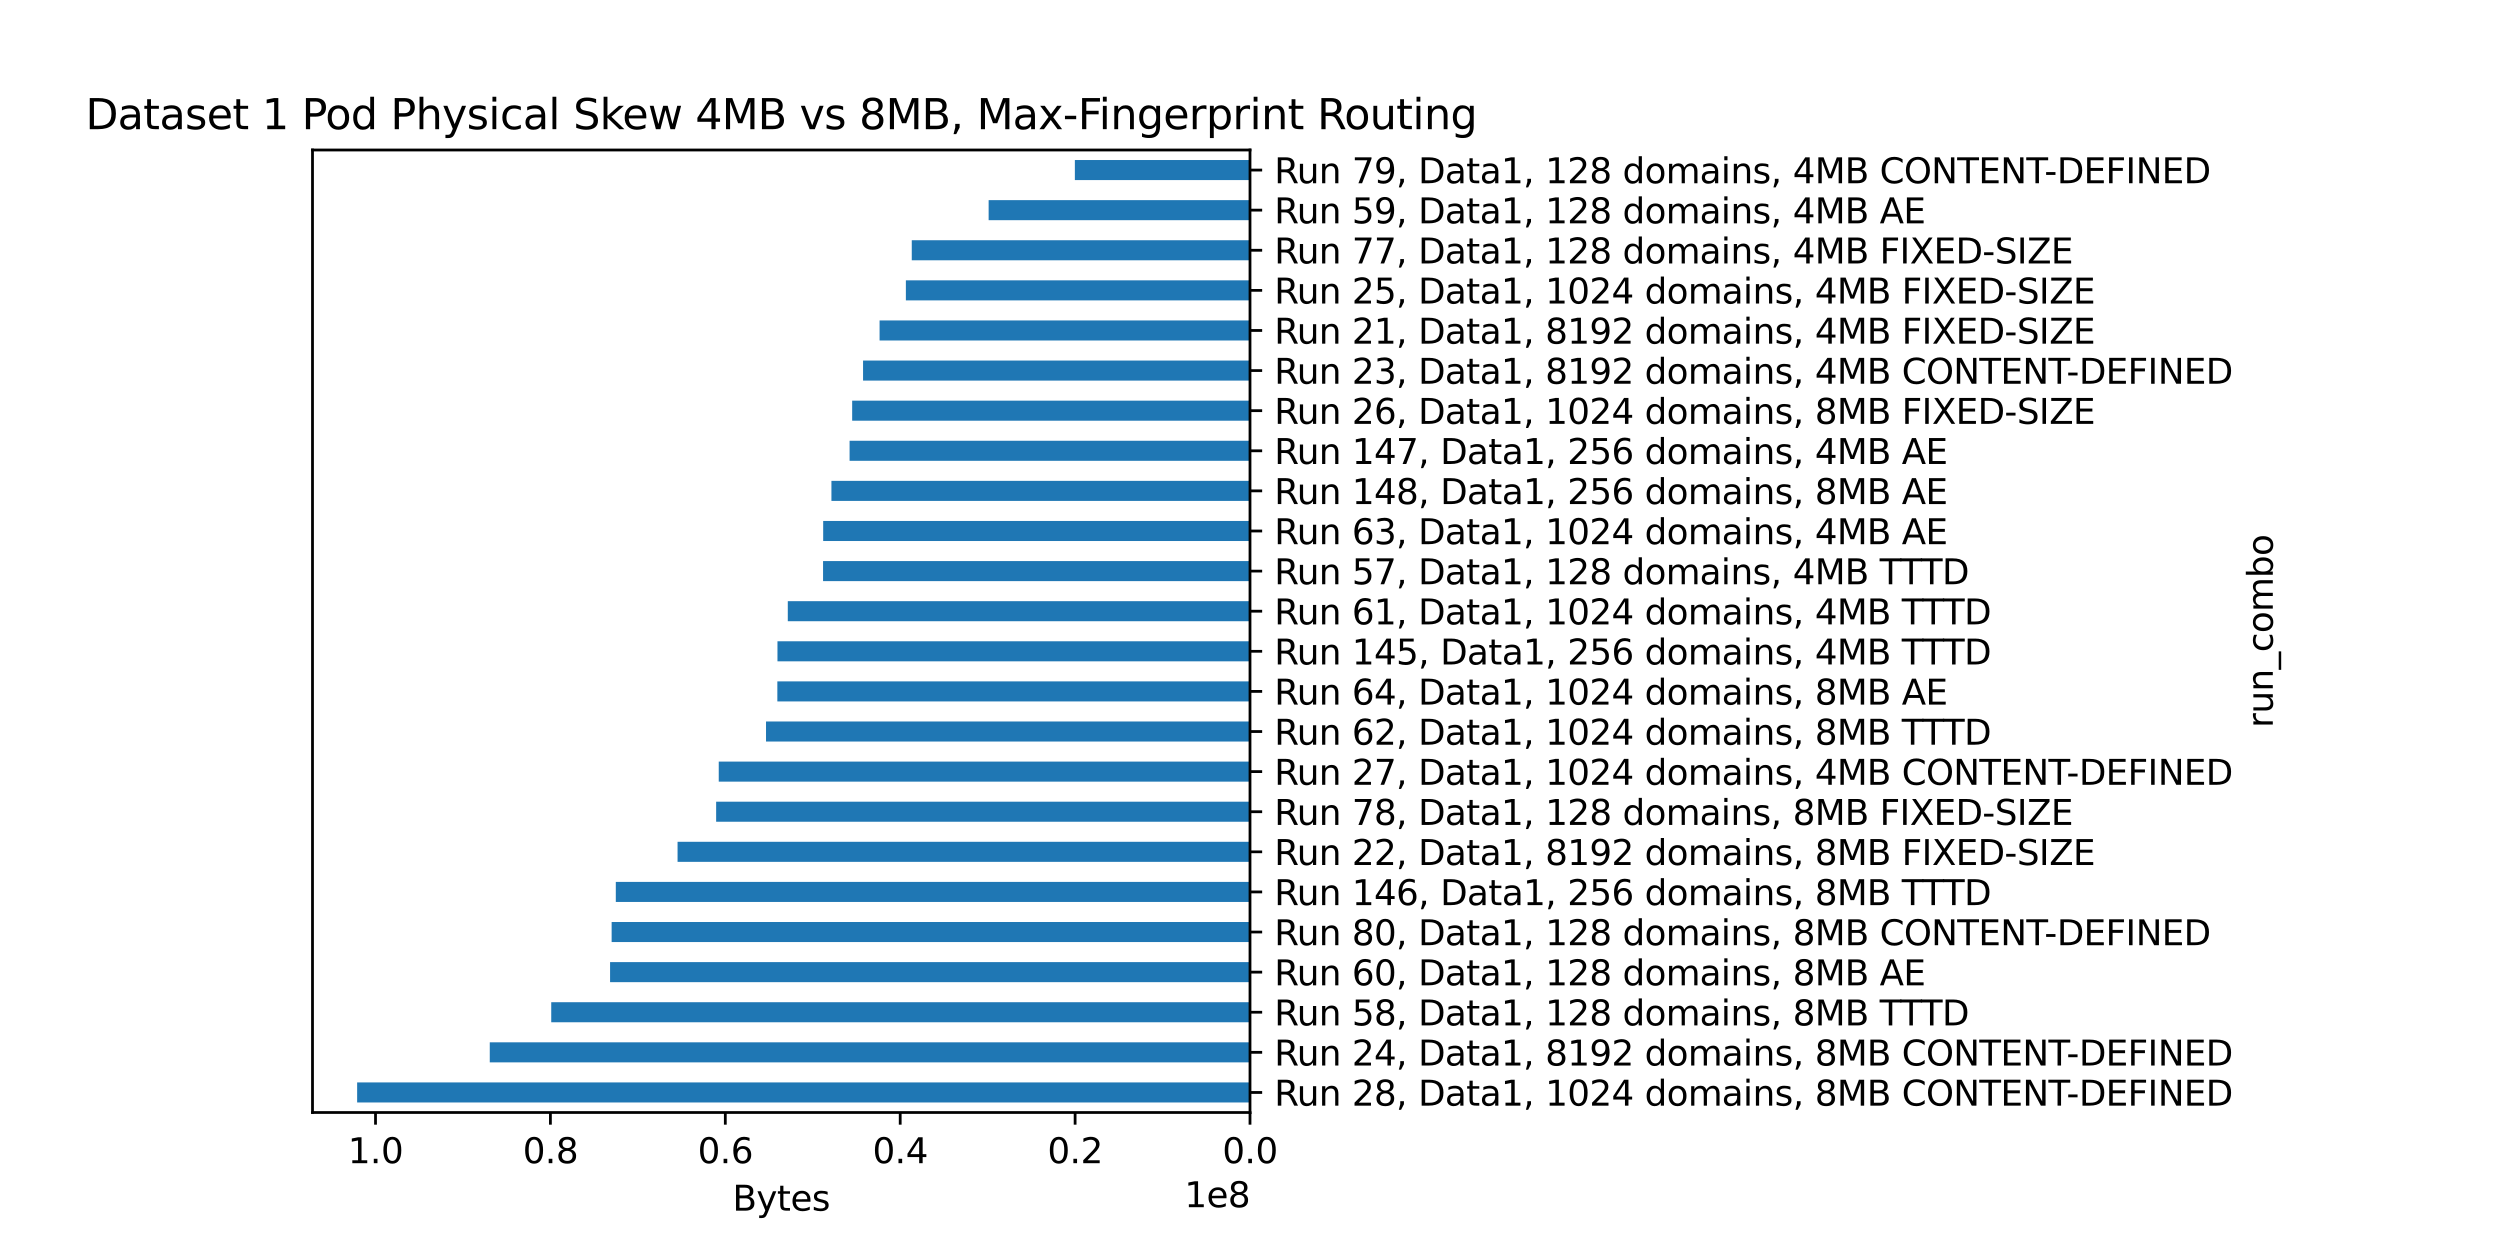 <?xml version="1.0" encoding="utf-8" standalone="no"?>
<!DOCTYPE svg PUBLIC "-//W3C//DTD SVG 1.1//EN"
  "http://www.w3.org/Graphics/SVG/1.1/DTD/svg11.dtd">
<svg height="360pt" version="1.1" viewBox="0 0 720 360" width="720pt" xmlns="http://www.w3.org/2000/svg" xmlns:xlink="http://www.w3.org/1999/xlink">
 <defs>
  <style type="text/css">*{stroke-linecap:butt;stroke-linejoin:round;}</style>
 </defs>
 <g id="figure_1">
  <g id="patch_1">
   <path d="M 0 360 
L 720 360 
L 720 0 
L 0 0 
z
" style="fill:#ffffff;"/>
  </g>
  <g id="axes_1">
   <g id="patch_2">
    <path d="M 90 320.4 
L 360 320.4 
L 360 43.2 
L 90 43.2 
z
" style="fill:#ffffff;"/>
   </g>
   <g id="patch_3">
    <path clip-path="url(#pb35fc376cb)" d="M 360 317.512 
L 102.857 317.512 
L 102.857 311.738 
L 360 311.738 
z
" style="fill:#1f77b4;"/>
   </g>
   <g id="patch_4">
    <path clip-path="url(#pb35fc376cb)" d="M 360 305.962 
L 141.052 305.962 
L 141.052 300.188 
L 360 300.188 
z
" style="fill:#1f77b4;"/>
   </g>
   <g id="patch_5">
    <path clip-path="url(#pb35fc376cb)" d="M 360 294.413 
L 158.757 294.413 
L 158.757 288.637 
L 360 288.637 
z
" style="fill:#1f77b4;"/>
   </g>
   <g id="patch_6">
    <path clip-path="url(#pb35fc376cb)" d="M 360 282.863 
L 175.702 282.863 
L 175.702 277.087 
L 360 277.087 
z
" style="fill:#1f77b4;"/>
   </g>
   <g id="patch_7">
    <path clip-path="url(#pb35fc376cb)" d="M 360 271.312 
L 176.151 271.312 
L 176.151 265.538 
L 360 265.538 
z
" style="fill:#1f77b4;"/>
   </g>
   <g id="patch_8">
    <path clip-path="url(#pb35fc376cb)" d="M 360 259.762 
L 177.352 259.762 
L 177.352 253.988 
L 360 253.988 
z
" style="fill:#1f77b4;"/>
   </g>
   <g id="patch_9">
    <path clip-path="url(#pb35fc376cb)" d="M 360 248.213 
L 195.137 248.213 
L 195.137 242.438 
L 360 242.438 
z
" style="fill:#1f77b4;"/>
   </g>
   <g id="patch_10">
    <path clip-path="url(#pb35fc376cb)" d="M 360 236.662 
L 206.25 236.662 
L 206.25 230.887 
L 360 230.887 
z
" style="fill:#1f77b4;"/>
   </g>
   <g id="patch_11">
    <path clip-path="url(#pb35fc376cb)" d="M 360 225.113 
L 206.998 225.113 
L 206.998 219.338 
L 360 219.338 
z
" style="fill:#1f77b4;"/>
   </g>
   <g id="patch_12">
    <path clip-path="url(#pb35fc376cb)" d="M 360 213.562 
L 220.612 213.562 
L 220.612 207.787 
L 360 207.787 
z
" style="fill:#1f77b4;"/>
   </g>
   <g id="patch_13">
    <path clip-path="url(#pb35fc376cb)" d="M 360 202.012 
L 223.876 202.012 
L 223.876 196.238 
L 360 196.238 
z
" style="fill:#1f77b4;"/>
   </g>
   <g id="patch_14">
    <path clip-path="url(#pb35fc376cb)" d="M 360 190.463 
L 223.91 190.463 
L 223.91 184.688 
L 360 184.688 
z
" style="fill:#1f77b4;"/>
   </g>
   <g id="patch_15">
    <path clip-path="url(#pb35fc376cb)" d="M 360 178.912 
L 226.884 178.912 
L 226.884 173.137 
L 360 173.137 
z
" style="fill:#1f77b4;"/>
   </g>
   <g id="patch_16">
    <path clip-path="url(#pb35fc376cb)" d="M 360 167.363 
L 237.041 167.363 
L 237.041 161.588 
L 360 161.588 
z
" style="fill:#1f77b4;"/>
   </g>
   <g id="patch_17">
    <path clip-path="url(#pb35fc376cb)" d="M 360 155.812 
L 237.076 155.812 
L 237.076 150.037 
L 360 150.037 
z
" style="fill:#1f77b4;"/>
   </g>
   <g id="patch_18">
    <path clip-path="url(#pb35fc376cb)" d="M 360 144.262 
L 239.452 144.262 
L 239.452 138.488 
L 360 138.488 
z
" style="fill:#1f77b4;"/>
   </g>
   <g id="patch_19">
    <path clip-path="url(#pb35fc376cb)" d="M 360 132.713 
L 244.68 132.713 
L 244.68 126.938 
L 360 126.938 
z
" style="fill:#1f77b4;"/>
   </g>
   <g id="patch_20">
    <path clip-path="url(#pb35fc376cb)" d="M 360 121.162 
L 245.424 121.162 
L 245.424 115.388 
L 360 115.388 
z
" style="fill:#1f77b4;"/>
   </g>
   <g id="patch_21">
    <path clip-path="url(#pb35fc376cb)" d="M 360 109.612 
L 248.56 109.612 
L 248.56 103.838 
L 360 103.838 
z
" style="fill:#1f77b4;"/>
   </g>
   <g id="patch_22">
    <path clip-path="url(#pb35fc376cb)" d="M 360 98.062 
L 253.319 98.062 
L 253.319 92.287 
L 360 92.287 
z
" style="fill:#1f77b4;"/>
   </g>
   <g id="patch_23">
    <path clip-path="url(#pb35fc376cb)" d="M 360 86.513 
L 260.891 86.513 
L 260.891 80.737 
L 360 80.737 
z
" style="fill:#1f77b4;"/>
   </g>
   <g id="patch_24">
    <path clip-path="url(#pb35fc376cb)" d="M 360 74.963 
L 262.589 74.963 
L 262.589 69.188 
L 360 69.188 
z
" style="fill:#1f77b4;"/>
   </g>
   <g id="patch_25">
    <path clip-path="url(#pb35fc376cb)" d="M 360 63.413 
L 284.727 63.413 
L 284.727 57.638 
L 360 57.638 
z
" style="fill:#1f77b4;"/>
   </g>
   <g id="patch_26">
    <path clip-path="url(#pb35fc376cb)" d="M 360 51.862 
L 309.561 51.862 
L 309.561 46.087 
L 360 46.087 
z
" style="fill:#1f77b4;"/>
   </g>
   <g id="matplotlib.axis_1">
    <g id="xtick_1">
     <g id="line2d_1">
      <defs>
       <path d="M 0 0 
L 0 3.5 
" id="m88faa1d5bd" style="stroke:#000000;stroke-width:0.8;"/>
      </defs>
      <g>
       <use style="stroke:#000000;stroke-width:0.8;" x="360" xlink:href="#m88faa1d5bd" y="320.4"/>
      </g>
     </g>
     <g id="text_1">
      <!-- 0.0 -->
      <g transform="translate(352.048 334.998)scale(0.1 -0.1)">
       <defs>
        <path d="M 2034 4250 
Q 1547 4250 1301 3770 
Q 1056 3291 1056 2328 
Q 1056 1369 1301 889 
Q 1547 409 2034 409 
Q 2525 409 2770 889 
Q 3016 1369 3016 2328 
Q 3016 3291 2770 3770 
Q 2525 4250 2034 4250 
z
M 2034 4750 
Q 2819 4750 3233 4129 
Q 3647 3509 3647 2328 
Q 3647 1150 3233 529 
Q 2819 -91 2034 -91 
Q 1250 -91 836 529 
Q 422 1150 422 2328 
Q 422 3509 836 4129 
Q 1250 4750 2034 4750 
z
" id="DejaVuSans-30" transform="scale(0.016)"/>
        <path d="M 684 794 
L 1344 794 
L 1344 0 
L 684 0 
L 684 794 
z
" id="DejaVuSans-2e" transform="scale(0.016)"/>
       </defs>
       <use xlink:href="#DejaVuSans-30"/>
       <use x="63.623" xlink:href="#DejaVuSans-2e"/>
       <use x="95.41" xlink:href="#DejaVuSans-30"/>
      </g>
     </g>
    </g>
    <g id="xtick_2">
     <g id="line2d_2">
      <g>
       <use style="stroke:#000000;stroke-width:0.8;" x="309.63" xlink:href="#m88faa1d5bd" y="320.4"/>
      </g>
     </g>
     <g id="text_2">
      <!-- 0.2 -->
      <g transform="translate(301.678 334.998)scale(0.1 -0.1)">
       <defs>
        <path d="M 1228 531 
L 3431 531 
L 3431 0 
L 469 0 
L 469 531 
Q 828 903 1448 1529 
Q 2069 2156 2228 2338 
Q 2531 2678 2651 2914 
Q 2772 3150 2772 3378 
Q 2772 3750 2511 3984 
Q 2250 4219 1831 4219 
Q 1534 4219 1204 4116 
Q 875 4013 500 3803 
L 500 4441 
Q 881 4594 1212 4672 
Q 1544 4750 1819 4750 
Q 2544 4750 2975 4387 
Q 3406 4025 3406 3419 
Q 3406 3131 3298 2873 
Q 3191 2616 2906 2266 
Q 2828 2175 2409 1742 
Q 1991 1309 1228 531 
z
" id="DejaVuSans-32" transform="scale(0.016)"/>
       </defs>
       <use xlink:href="#DejaVuSans-30"/>
       <use x="63.623" xlink:href="#DejaVuSans-2e"/>
       <use x="95.41" xlink:href="#DejaVuSans-32"/>
      </g>
     </g>
    </g>
    <g id="xtick_3">
     <g id="line2d_3">
      <g>
       <use style="stroke:#000000;stroke-width:0.8;" x="259.259" xlink:href="#m88faa1d5bd" y="320.4"/>
      </g>
     </g>
     <g id="text_3">
      <!-- 0.4 -->
      <g transform="translate(251.307 334.998)scale(0.1 -0.1)">
       <defs>
        <path d="M 2419 4116 
L 825 1625 
L 2419 1625 
L 2419 4116 
z
M 2253 4666 
L 3047 4666 
L 3047 1625 
L 3713 1625 
L 3713 1100 
L 3047 1100 
L 3047 0 
L 2419 0 
L 2419 1100 
L 313 1100 
L 313 1709 
L 2253 4666 
z
" id="DejaVuSans-34" transform="scale(0.016)"/>
       </defs>
       <use xlink:href="#DejaVuSans-30"/>
       <use x="63.623" xlink:href="#DejaVuSans-2e"/>
       <use x="95.41" xlink:href="#DejaVuSans-34"/>
      </g>
     </g>
    </g>
    <g id="xtick_4">
     <g id="line2d_4">
      <g>
       <use style="stroke:#000000;stroke-width:0.8;" x="208.889" xlink:href="#m88faa1d5bd" y="320.4"/>
      </g>
     </g>
     <g id="text_4">
      <!-- 0.6 -->
      <g transform="translate(200.937 334.998)scale(0.1 -0.1)">
       <defs>
        <path d="M 2113 2584 
Q 1688 2584 1439 2293 
Q 1191 2003 1191 1497 
Q 1191 994 1439 701 
Q 1688 409 2113 409 
Q 2538 409 2786 701 
Q 3034 994 3034 1497 
Q 3034 2003 2786 2293 
Q 2538 2584 2113 2584 
z
M 3366 4563 
L 3366 3988 
Q 3128 4100 2886 4159 
Q 2644 4219 2406 4219 
Q 1781 4219 1451 3797 
Q 1122 3375 1075 2522 
Q 1259 2794 1537 2939 
Q 1816 3084 2150 3084 
Q 2853 3084 3261 2657 
Q 3669 2231 3669 1497 
Q 3669 778 3244 343 
Q 2819 -91 2113 -91 
Q 1303 -91 875 529 
Q 447 1150 447 2328 
Q 447 3434 972 4092 
Q 1497 4750 2381 4750 
Q 2619 4750 2861 4703 
Q 3103 4656 3366 4563 
z
" id="DejaVuSans-36" transform="scale(0.016)"/>
       </defs>
       <use xlink:href="#DejaVuSans-30"/>
       <use x="63.623" xlink:href="#DejaVuSans-2e"/>
       <use x="95.41" xlink:href="#DejaVuSans-36"/>
      </g>
     </g>
    </g>
    <g id="xtick_5">
     <g id="line2d_5">
      <g>
       <use style="stroke:#000000;stroke-width:0.8;" x="158.518" xlink:href="#m88faa1d5bd" y="320.4"/>
      </g>
     </g>
     <g id="text_5">
      <!-- 0.8 -->
      <g transform="translate(150.567 334.998)scale(0.1 -0.1)">
       <defs>
        <path d="M 2034 2216 
Q 1584 2216 1326 1975 
Q 1069 1734 1069 1313 
Q 1069 891 1326 650 
Q 1584 409 2034 409 
Q 2484 409 2743 651 
Q 3003 894 3003 1313 
Q 3003 1734 2745 1975 
Q 2488 2216 2034 2216 
z
M 1403 2484 
Q 997 2584 770 2862 
Q 544 3141 544 3541 
Q 544 4100 942 4425 
Q 1341 4750 2034 4750 
Q 2731 4750 3128 4425 
Q 3525 4100 3525 3541 
Q 3525 3141 3298 2862 
Q 3072 2584 2669 2484 
Q 3125 2378 3379 2068 
Q 3634 1759 3634 1313 
Q 3634 634 3220 271 
Q 2806 -91 2034 -91 
Q 1263 -91 848 271 
Q 434 634 434 1313 
Q 434 1759 690 2068 
Q 947 2378 1403 2484 
z
M 1172 3481 
Q 1172 3119 1398 2916 
Q 1625 2713 2034 2713 
Q 2441 2713 2670 2916 
Q 2900 3119 2900 3481 
Q 2900 3844 2670 4047 
Q 2441 4250 2034 4250 
Q 1625 4250 1398 4047 
Q 1172 3844 1172 3481 
z
" id="DejaVuSans-38" transform="scale(0.016)"/>
       </defs>
       <use xlink:href="#DejaVuSans-30"/>
       <use x="63.623" xlink:href="#DejaVuSans-2e"/>
       <use x="95.41" xlink:href="#DejaVuSans-38"/>
      </g>
     </g>
    </g>
    <g id="xtick_6">
     <g id="line2d_6">
      <g>
       <use style="stroke:#000000;stroke-width:0.8;" x="108.148" xlink:href="#m88faa1d5bd" y="320.4"/>
      </g>
     </g>
     <g id="text_6">
      <!-- 1.0 -->
      <g transform="translate(100.196 334.998)scale(0.1 -0.1)">
       <defs>
        <path d="M 794 531 
L 1825 531 
L 1825 4091 
L 703 3866 
L 703 4441 
L 1819 4666 
L 2450 4666 
L 2450 531 
L 3481 531 
L 3481 0 
L 794 0 
L 794 531 
z
" id="DejaVuSans-31" transform="scale(0.016)"/>
       </defs>
       <use xlink:href="#DejaVuSans-31"/>
       <use x="63.623" xlink:href="#DejaVuSans-2e"/>
       <use x="95.41" xlink:href="#DejaVuSans-30"/>
      </g>
     </g>
    </g>
    <g id="text_7">
     <!-- Bytes -->
     <g transform="translate(210.969 348.677)scale(0.1 -0.1)">
      <defs>
       <path d="M 1259 2228 
L 1259 519 
L 2272 519 
Q 2781 519 3026 730 
Q 3272 941 3272 1375 
Q 3272 1813 3026 2020 
Q 2781 2228 2272 2228 
L 1259 2228 
z
M 1259 4147 
L 1259 2741 
L 2194 2741 
Q 2656 2741 2882 2914 
Q 3109 3088 3109 3444 
Q 3109 3797 2882 3972 
Q 2656 4147 2194 4147 
L 1259 4147 
z
M 628 4666 
L 2241 4666 
Q 2963 4666 3353 4366 
Q 3744 4066 3744 3513 
Q 3744 3084 3544 2831 
Q 3344 2578 2956 2516 
Q 3422 2416 3680 2098 
Q 3938 1781 3938 1306 
Q 3938 681 3513 340 
Q 3088 0 2303 0 
L 628 0 
L 628 4666 
z
" id="DejaVuSans-42" transform="scale(0.016)"/>
       <path d="M 2059 -325 
Q 1816 -950 1584 -1140 
Q 1353 -1331 966 -1331 
L 506 -1331 
L 506 -850 
L 844 -850 
Q 1081 -850 1212 -737 
Q 1344 -625 1503 -206 
L 1606 56 
L 191 3500 
L 800 3500 
L 1894 763 
L 2988 3500 
L 3597 3500 
L 2059 -325 
z
" id="DejaVuSans-79" transform="scale(0.016)"/>
       <path d="M 1172 4494 
L 1172 3500 
L 2356 3500 
L 2356 3053 
L 1172 3053 
L 1172 1153 
Q 1172 725 1289 603 
Q 1406 481 1766 481 
L 2356 481 
L 2356 0 
L 1766 0 
Q 1100 0 847 248 
Q 594 497 594 1153 
L 594 3053 
L 172 3053 
L 172 3500 
L 594 3500 
L 594 4494 
L 1172 4494 
z
" id="DejaVuSans-74" transform="scale(0.016)"/>
       <path d="M 3597 1894 
L 3597 1613 
L 953 1613 
Q 991 1019 1311 708 
Q 1631 397 2203 397 
Q 2534 397 2845 478 
Q 3156 559 3463 722 
L 3463 178 
Q 3153 47 2828 -22 
Q 2503 -91 2169 -91 
Q 1331 -91 842 396 
Q 353 884 353 1716 
Q 353 2575 817 3079 
Q 1281 3584 2069 3584 
Q 2775 3584 3186 3129 
Q 3597 2675 3597 1894 
z
M 3022 2063 
Q 3016 2534 2758 2815 
Q 2500 3097 2075 3097 
Q 1594 3097 1305 2825 
Q 1016 2553 972 2059 
L 3022 2063 
z
" id="DejaVuSans-65" transform="scale(0.016)"/>
       <path d="M 2834 3397 
L 2834 2853 
Q 2591 2978 2328 3040 
Q 2066 3103 1784 3103 
Q 1356 3103 1142 2972 
Q 928 2841 928 2578 
Q 928 2378 1081 2264 
Q 1234 2150 1697 2047 
L 1894 2003 
Q 2506 1872 2764 1633 
Q 3022 1394 3022 966 
Q 3022 478 2636 193 
Q 2250 -91 1575 -91 
Q 1294 -91 989 -36 
Q 684 19 347 128 
L 347 722 
Q 666 556 975 473 
Q 1284 391 1588 391 
Q 1994 391 2212 530 
Q 2431 669 2431 922 
Q 2431 1156 2273 1281 
Q 2116 1406 1581 1522 
L 1381 1569 
Q 847 1681 609 1914 
Q 372 2147 372 2553 
Q 372 3047 722 3315 
Q 1072 3584 1716 3584 
Q 2034 3584 2315 3537 
Q 2597 3491 2834 3397 
z
" id="DejaVuSans-73" transform="scale(0.016)"/>
      </defs>
      <use xlink:href="#DejaVuSans-42"/>
      <use x="68.604" xlink:href="#DejaVuSans-79"/>
      <use x="127.783" xlink:href="#DejaVuSans-74"/>
      <use x="166.992" xlink:href="#DejaVuSans-65"/>
      <use x="228.516" xlink:href="#DejaVuSans-73"/>
     </g>
    </g>
    <g id="text_8">
     <!-- 1e8 -->
     <g transform="translate(341.122 347.677)scale(0.1 -0.1)">
      <use xlink:href="#DejaVuSans-31"/>
      <use x="63.623" xlink:href="#DejaVuSans-65"/>
      <use x="125.146" xlink:href="#DejaVuSans-38"/>
     </g>
    </g>
   </g>
   <g id="matplotlib.axis_2">
    <g id="ytick_1">
     <g id="line2d_7">
      <defs>
       <path d="M 0 0 
L 3.5 0 
" id="m7dcbfc17b1" style="stroke:#000000;stroke-width:0.8;"/>
      </defs>
      <g>
       <use style="stroke:#000000;stroke-width:0.8;" x="360" xlink:href="#m7dcbfc17b1" y="314.625"/>
      </g>
     </g>
     <g id="text_9">
      <!-- Run 28, Data1, 1024 domains, 8MB CONTENT-DEFINED -->
      <g transform="translate(367 318.424)scale(0.1 -0.1)">
       <defs>
        <path d="M 2841 2188 
Q 3044 2119 3236 1894 
Q 3428 1669 3622 1275 
L 4263 0 
L 3584 0 
L 2988 1197 
Q 2756 1666 2539 1819 
Q 2322 1972 1947 1972 
L 1259 1972 
L 1259 0 
L 628 0 
L 628 4666 
L 2053 4666 
Q 2853 4666 3247 4331 
Q 3641 3997 3641 3322 
Q 3641 2881 3436 2590 
Q 3231 2300 2841 2188 
z
M 1259 4147 
L 1259 2491 
L 2053 2491 
Q 2509 2491 2742 2702 
Q 2975 2913 2975 3322 
Q 2975 3731 2742 3939 
Q 2509 4147 2053 4147 
L 1259 4147 
z
" id="DejaVuSans-52" transform="scale(0.016)"/>
        <path d="M 544 1381 
L 544 3500 
L 1119 3500 
L 1119 1403 
Q 1119 906 1312 657 
Q 1506 409 1894 409 
Q 2359 409 2629 706 
Q 2900 1003 2900 1516 
L 2900 3500 
L 3475 3500 
L 3475 0 
L 2900 0 
L 2900 538 
Q 2691 219 2414 64 
Q 2138 -91 1772 -91 
Q 1169 -91 856 284 
Q 544 659 544 1381 
z
M 1991 3584 
L 1991 3584 
z
" id="DejaVuSans-75" transform="scale(0.016)"/>
        <path d="M 3513 2113 
L 3513 0 
L 2938 0 
L 2938 2094 
Q 2938 2591 2744 2837 
Q 2550 3084 2163 3084 
Q 1697 3084 1428 2787 
Q 1159 2491 1159 1978 
L 1159 0 
L 581 0 
L 581 3500 
L 1159 3500 
L 1159 2956 
Q 1366 3272 1645 3428 
Q 1925 3584 2291 3584 
Q 2894 3584 3203 3211 
Q 3513 2838 3513 2113 
z
" id="DejaVuSans-6e" transform="scale(0.016)"/>
        <path id="DejaVuSans-20" transform="scale(0.016)"/>
        <path d="M 750 794 
L 1409 794 
L 1409 256 
L 897 -744 
L 494 -744 
L 750 256 
L 750 794 
z
" id="DejaVuSans-2c" transform="scale(0.016)"/>
        <path d="M 1259 4147 
L 1259 519 
L 2022 519 
Q 2988 519 3436 956 
Q 3884 1394 3884 2338 
Q 3884 3275 3436 3711 
Q 2988 4147 2022 4147 
L 1259 4147 
z
M 628 4666 
L 1925 4666 
Q 3281 4666 3915 4102 
Q 4550 3538 4550 2338 
Q 4550 1131 3912 565 
Q 3275 0 1925 0 
L 628 0 
L 628 4666 
z
" id="DejaVuSans-44" transform="scale(0.016)"/>
        <path d="M 2194 1759 
Q 1497 1759 1228 1600 
Q 959 1441 959 1056 
Q 959 750 1161 570 
Q 1363 391 1709 391 
Q 2188 391 2477 730 
Q 2766 1069 2766 1631 
L 2766 1759 
L 2194 1759 
z
M 3341 1997 
L 3341 0 
L 2766 0 
L 2766 531 
Q 2569 213 2275 61 
Q 1981 -91 1556 -91 
Q 1019 -91 701 211 
Q 384 513 384 1019 
Q 384 1609 779 1909 
Q 1175 2209 1959 2209 
L 2766 2209 
L 2766 2266 
Q 2766 2663 2505 2880 
Q 2244 3097 1772 3097 
Q 1472 3097 1187 3025 
Q 903 2953 641 2809 
L 641 3341 
Q 956 3463 1253 3523 
Q 1550 3584 1831 3584 
Q 2591 3584 2966 3190 
Q 3341 2797 3341 1997 
z
" id="DejaVuSans-61" transform="scale(0.016)"/>
        <path d="M 2906 2969 
L 2906 4863 
L 3481 4863 
L 3481 0 
L 2906 0 
L 2906 525 
Q 2725 213 2448 61 
Q 2172 -91 1784 -91 
Q 1150 -91 751 415 
Q 353 922 353 1747 
Q 353 2572 751 3078 
Q 1150 3584 1784 3584 
Q 2172 3584 2448 3432 
Q 2725 3281 2906 2969 
z
M 947 1747 
Q 947 1113 1208 752 
Q 1469 391 1925 391 
Q 2381 391 2643 752 
Q 2906 1113 2906 1747 
Q 2906 2381 2643 2742 
Q 2381 3103 1925 3103 
Q 1469 3103 1208 2742 
Q 947 2381 947 1747 
z
" id="DejaVuSans-64" transform="scale(0.016)"/>
        <path d="M 1959 3097 
Q 1497 3097 1228 2736 
Q 959 2375 959 1747 
Q 959 1119 1226 758 
Q 1494 397 1959 397 
Q 2419 397 2687 759 
Q 2956 1122 2956 1747 
Q 2956 2369 2687 2733 
Q 2419 3097 1959 3097 
z
M 1959 3584 
Q 2709 3584 3137 3096 
Q 3566 2609 3566 1747 
Q 3566 888 3137 398 
Q 2709 -91 1959 -91 
Q 1206 -91 779 398 
Q 353 888 353 1747 
Q 353 2609 779 3096 
Q 1206 3584 1959 3584 
z
" id="DejaVuSans-6f" transform="scale(0.016)"/>
        <path d="M 3328 2828 
Q 3544 3216 3844 3400 
Q 4144 3584 4550 3584 
Q 5097 3584 5394 3201 
Q 5691 2819 5691 2113 
L 5691 0 
L 5113 0 
L 5113 2094 
Q 5113 2597 4934 2840 
Q 4756 3084 4391 3084 
Q 3944 3084 3684 2787 
Q 3425 2491 3425 1978 
L 3425 0 
L 2847 0 
L 2847 2094 
Q 2847 2600 2669 2842 
Q 2491 3084 2119 3084 
Q 1678 3084 1418 2786 
Q 1159 2488 1159 1978 
L 1159 0 
L 581 0 
L 581 3500 
L 1159 3500 
L 1159 2956 
Q 1356 3278 1631 3431 
Q 1906 3584 2284 3584 
Q 2666 3584 2933 3390 
Q 3200 3197 3328 2828 
z
" id="DejaVuSans-6d" transform="scale(0.016)"/>
        <path d="M 603 3500 
L 1178 3500 
L 1178 0 
L 603 0 
L 603 3500 
z
M 603 4863 
L 1178 4863 
L 1178 4134 
L 603 4134 
L 603 4863 
z
" id="DejaVuSans-69" transform="scale(0.016)"/>
        <path d="M 628 4666 
L 1569 4666 
L 2759 1491 
L 3956 4666 
L 4897 4666 
L 4897 0 
L 4281 0 
L 4281 4097 
L 3078 897 
L 2444 897 
L 1241 4097 
L 1241 0 
L 628 0 
L 628 4666 
z
" id="DejaVuSans-4d" transform="scale(0.016)"/>
        <path d="M 4122 4306 
L 4122 3641 
Q 3803 3938 3442 4084 
Q 3081 4231 2675 4231 
Q 1875 4231 1450 3742 
Q 1025 3253 1025 2328 
Q 1025 1406 1450 917 
Q 1875 428 2675 428 
Q 3081 428 3442 575 
Q 3803 722 4122 1019 
L 4122 359 
Q 3791 134 3420 21 
Q 3050 -91 2638 -91 
Q 1578 -91 968 557 
Q 359 1206 359 2328 
Q 359 3453 968 4101 
Q 1578 4750 2638 4750 
Q 3056 4750 3426 4639 
Q 3797 4528 4122 4306 
z
" id="DejaVuSans-43" transform="scale(0.016)"/>
        <path d="M 2522 4238 
Q 1834 4238 1429 3725 
Q 1025 3213 1025 2328 
Q 1025 1447 1429 934 
Q 1834 422 2522 422 
Q 3209 422 3611 934 
Q 4013 1447 4013 2328 
Q 4013 3213 3611 3725 
Q 3209 4238 2522 4238 
z
M 2522 4750 
Q 3503 4750 4090 4092 
Q 4678 3434 4678 2328 
Q 4678 1225 4090 567 
Q 3503 -91 2522 -91 
Q 1538 -91 948 565 
Q 359 1222 359 2328 
Q 359 3434 948 4092 
Q 1538 4750 2522 4750 
z
" id="DejaVuSans-4f" transform="scale(0.016)"/>
        <path d="M 628 4666 
L 1478 4666 
L 3547 763 
L 3547 4666 
L 4159 4666 
L 4159 0 
L 3309 0 
L 1241 3903 
L 1241 0 
L 628 0 
L 628 4666 
z
" id="DejaVuSans-4e" transform="scale(0.016)"/>
        <path d="M -19 4666 
L 3928 4666 
L 3928 4134 
L 2272 4134 
L 2272 0 
L 1638 0 
L 1638 4134 
L -19 4134 
L -19 4666 
z
" id="DejaVuSans-54" transform="scale(0.016)"/>
        <path d="M 628 4666 
L 3578 4666 
L 3578 4134 
L 1259 4134 
L 1259 2753 
L 3481 2753 
L 3481 2222 
L 1259 2222 
L 1259 531 
L 3634 531 
L 3634 0 
L 628 0 
L 628 4666 
z
" id="DejaVuSans-45" transform="scale(0.016)"/>
        <path d="M 313 2009 
L 1997 2009 
L 1997 1497 
L 313 1497 
L 313 2009 
z
" id="DejaVuSans-2d" transform="scale(0.016)"/>
        <path d="M 628 4666 
L 3309 4666 
L 3309 4134 
L 1259 4134 
L 1259 2759 
L 3109 2759 
L 3109 2228 
L 1259 2228 
L 1259 0 
L 628 0 
L 628 4666 
z
" id="DejaVuSans-46" transform="scale(0.016)"/>
        <path d="M 628 4666 
L 1259 4666 
L 1259 0 
L 628 0 
L 628 4666 
z
" id="DejaVuSans-49" transform="scale(0.016)"/>
       </defs>
       <use xlink:href="#DejaVuSans-52"/>
       <use x="64.982" xlink:href="#DejaVuSans-75"/>
       <use x="128.361" xlink:href="#DejaVuSans-6e"/>
       <use x="191.74" xlink:href="#DejaVuSans-20"/>
       <use x="223.527" xlink:href="#DejaVuSans-32"/>
       <use x="287.15" xlink:href="#DejaVuSans-38"/>
       <use x="350.773" xlink:href="#DejaVuSans-2c"/>
       <use x="382.561" xlink:href="#DejaVuSans-20"/>
       <use x="414.348" xlink:href="#DejaVuSans-44"/>
       <use x="491.35" xlink:href="#DejaVuSans-61"/>
       <use x="552.629" xlink:href="#DejaVuSans-74"/>
       <use x="591.838" xlink:href="#DejaVuSans-61"/>
       <use x="653.117" xlink:href="#DejaVuSans-31"/>
       <use x="716.74" xlink:href="#DejaVuSans-2c"/>
       <use x="748.527" xlink:href="#DejaVuSans-20"/>
       <use x="780.314" xlink:href="#DejaVuSans-31"/>
       <use x="843.938" xlink:href="#DejaVuSans-30"/>
       <use x="907.561" xlink:href="#DejaVuSans-32"/>
       <use x="971.184" xlink:href="#DejaVuSans-34"/>
       <use x="1034.807" xlink:href="#DejaVuSans-20"/>
       <use x="1066.594" xlink:href="#DejaVuSans-64"/>
       <use x="1130.07" xlink:href="#DejaVuSans-6f"/>
       <use x="1191.252" xlink:href="#DejaVuSans-6d"/>
       <use x="1288.664" xlink:href="#DejaVuSans-61"/>
       <use x="1349.943" xlink:href="#DejaVuSans-69"/>
       <use x="1377.727" xlink:href="#DejaVuSans-6e"/>
       <use x="1441.105" xlink:href="#DejaVuSans-73"/>
       <use x="1493.205" xlink:href="#DejaVuSans-2c"/>
       <use x="1524.992" xlink:href="#DejaVuSans-20"/>
       <use x="1556.779" xlink:href="#DejaVuSans-38"/>
       <use x="1620.402" xlink:href="#DejaVuSans-4d"/>
       <use x="1706.682" xlink:href="#DejaVuSans-42"/>
       <use x="1775.285" xlink:href="#DejaVuSans-20"/>
       <use x="1807.072" xlink:href="#DejaVuSans-43"/>
       <use x="1876.896" xlink:href="#DejaVuSans-4f"/>
       <use x="1955.607" xlink:href="#DejaVuSans-4e"/>
       <use x="2030.412" xlink:href="#DejaVuSans-54"/>
       <use x="2091.496" xlink:href="#DejaVuSans-45"/>
       <use x="2154.68" xlink:href="#DejaVuSans-4e"/>
       <use x="2229.484" xlink:href="#DejaVuSans-54"/>
       <use x="2281.443" xlink:href="#DejaVuSans-2d"/>
       <use x="2317.527" xlink:href="#DejaVuSans-44"/>
       <use x="2394.529" xlink:href="#DejaVuSans-45"/>
       <use x="2457.713" xlink:href="#DejaVuSans-46"/>
       <use x="2515.232" xlink:href="#DejaVuSans-49"/>
       <use x="2544.725" xlink:href="#DejaVuSans-4e"/>
       <use x="2619.529" xlink:href="#DejaVuSans-45"/>
       <use x="2682.713" xlink:href="#DejaVuSans-44"/>
      </g>
     </g>
    </g>
    <g id="ytick_2">
     <g id="line2d_8">
      <g>
       <use style="stroke:#000000;stroke-width:0.8;" x="360" xlink:href="#m7dcbfc17b1" y="303.075"/>
      </g>
     </g>
     <g id="text_10">
      <!-- Run 24, Data1, 8192 domains, 8MB CONTENT-DEFINED -->
      <g transform="translate(367 306.874)scale(0.1 -0.1)">
       <defs>
        <path d="M 703 97 
L 703 672 
Q 941 559 1184 500 
Q 1428 441 1663 441 
Q 2288 441 2617 861 
Q 2947 1281 2994 2138 
Q 2813 1869 2534 1725 
Q 2256 1581 1919 1581 
Q 1219 1581 811 2004 
Q 403 2428 403 3163 
Q 403 3881 828 4315 
Q 1253 4750 1959 4750 
Q 2769 4750 3195 4129 
Q 3622 3509 3622 2328 
Q 3622 1225 3098 567 
Q 2575 -91 1691 -91 
Q 1453 -91 1209 -44 
Q 966 3 703 97 
z
M 1959 2075 
Q 2384 2075 2632 2365 
Q 2881 2656 2881 3163 
Q 2881 3666 2632 3958 
Q 2384 4250 1959 4250 
Q 1534 4250 1286 3958 
Q 1038 3666 1038 3163 
Q 1038 2656 1286 2365 
Q 1534 2075 1959 2075 
z
" id="DejaVuSans-39" transform="scale(0.016)"/>
       </defs>
       <use xlink:href="#DejaVuSans-52"/>
       <use x="64.982" xlink:href="#DejaVuSans-75"/>
       <use x="128.361" xlink:href="#DejaVuSans-6e"/>
       <use x="191.74" xlink:href="#DejaVuSans-20"/>
       <use x="223.527" xlink:href="#DejaVuSans-32"/>
       <use x="287.15" xlink:href="#DejaVuSans-34"/>
       <use x="350.773" xlink:href="#DejaVuSans-2c"/>
       <use x="382.561" xlink:href="#DejaVuSans-20"/>
       <use x="414.348" xlink:href="#DejaVuSans-44"/>
       <use x="491.35" xlink:href="#DejaVuSans-61"/>
       <use x="552.629" xlink:href="#DejaVuSans-74"/>
       <use x="591.838" xlink:href="#DejaVuSans-61"/>
       <use x="653.117" xlink:href="#DejaVuSans-31"/>
       <use x="716.74" xlink:href="#DejaVuSans-2c"/>
       <use x="748.527" xlink:href="#DejaVuSans-20"/>
       <use x="780.314" xlink:href="#DejaVuSans-38"/>
       <use x="843.938" xlink:href="#DejaVuSans-31"/>
       <use x="907.561" xlink:href="#DejaVuSans-39"/>
       <use x="971.184" xlink:href="#DejaVuSans-32"/>
       <use x="1034.807" xlink:href="#DejaVuSans-20"/>
       <use x="1066.594" xlink:href="#DejaVuSans-64"/>
       <use x="1130.07" xlink:href="#DejaVuSans-6f"/>
       <use x="1191.252" xlink:href="#DejaVuSans-6d"/>
       <use x="1288.664" xlink:href="#DejaVuSans-61"/>
       <use x="1349.943" xlink:href="#DejaVuSans-69"/>
       <use x="1377.727" xlink:href="#DejaVuSans-6e"/>
       <use x="1441.105" xlink:href="#DejaVuSans-73"/>
       <use x="1493.205" xlink:href="#DejaVuSans-2c"/>
       <use x="1524.992" xlink:href="#DejaVuSans-20"/>
       <use x="1556.779" xlink:href="#DejaVuSans-38"/>
       <use x="1620.402" xlink:href="#DejaVuSans-4d"/>
       <use x="1706.682" xlink:href="#DejaVuSans-42"/>
       <use x="1775.285" xlink:href="#DejaVuSans-20"/>
       <use x="1807.072" xlink:href="#DejaVuSans-43"/>
       <use x="1876.896" xlink:href="#DejaVuSans-4f"/>
       <use x="1955.607" xlink:href="#DejaVuSans-4e"/>
       <use x="2030.412" xlink:href="#DejaVuSans-54"/>
       <use x="2091.496" xlink:href="#DejaVuSans-45"/>
       <use x="2154.68" xlink:href="#DejaVuSans-4e"/>
       <use x="2229.484" xlink:href="#DejaVuSans-54"/>
       <use x="2281.443" xlink:href="#DejaVuSans-2d"/>
       <use x="2317.527" xlink:href="#DejaVuSans-44"/>
       <use x="2394.529" xlink:href="#DejaVuSans-45"/>
       <use x="2457.713" xlink:href="#DejaVuSans-46"/>
       <use x="2515.232" xlink:href="#DejaVuSans-49"/>
       <use x="2544.725" xlink:href="#DejaVuSans-4e"/>
       <use x="2619.529" xlink:href="#DejaVuSans-45"/>
       <use x="2682.713" xlink:href="#DejaVuSans-44"/>
      </g>
     </g>
    </g>
    <g id="ytick_3">
     <g id="line2d_9">
      <g>
       <use style="stroke:#000000;stroke-width:0.8;" x="360" xlink:href="#m7dcbfc17b1" y="291.525"/>
      </g>
     </g>
     <g id="text_11">
      <!-- Run 58, Data1, 128 domains, 8MB TTTD -->
      <g transform="translate(367 295.324)scale(0.1 -0.1)">
       <defs>
        <path d="M 691 4666 
L 3169 4666 
L 3169 4134 
L 1269 4134 
L 1269 2991 
Q 1406 3038 1543 3061 
Q 1681 3084 1819 3084 
Q 2600 3084 3056 2656 
Q 3513 2228 3513 1497 
Q 3513 744 3044 326 
Q 2575 -91 1722 -91 
Q 1428 -91 1123 -41 
Q 819 9 494 109 
L 494 744 
Q 775 591 1075 516 
Q 1375 441 1709 441 
Q 2250 441 2565 725 
Q 2881 1009 2881 1497 
Q 2881 1984 2565 2268 
Q 2250 2553 1709 2553 
Q 1456 2553 1204 2497 
Q 953 2441 691 2322 
L 691 4666 
z
" id="DejaVuSans-35" transform="scale(0.016)"/>
       </defs>
       <use xlink:href="#DejaVuSans-52"/>
       <use x="64.982" xlink:href="#DejaVuSans-75"/>
       <use x="128.361" xlink:href="#DejaVuSans-6e"/>
       <use x="191.74" xlink:href="#DejaVuSans-20"/>
       <use x="223.527" xlink:href="#DejaVuSans-35"/>
       <use x="287.15" xlink:href="#DejaVuSans-38"/>
       <use x="350.773" xlink:href="#DejaVuSans-2c"/>
       <use x="382.561" xlink:href="#DejaVuSans-20"/>
       <use x="414.348" xlink:href="#DejaVuSans-44"/>
       <use x="491.35" xlink:href="#DejaVuSans-61"/>
       <use x="552.629" xlink:href="#DejaVuSans-74"/>
       <use x="591.838" xlink:href="#DejaVuSans-61"/>
       <use x="653.117" xlink:href="#DejaVuSans-31"/>
       <use x="716.74" xlink:href="#DejaVuSans-2c"/>
       <use x="748.527" xlink:href="#DejaVuSans-20"/>
       <use x="780.314" xlink:href="#DejaVuSans-31"/>
       <use x="843.938" xlink:href="#DejaVuSans-32"/>
       <use x="907.561" xlink:href="#DejaVuSans-38"/>
       <use x="971.184" xlink:href="#DejaVuSans-20"/>
       <use x="1002.971" xlink:href="#DejaVuSans-64"/>
       <use x="1066.447" xlink:href="#DejaVuSans-6f"/>
       <use x="1127.629" xlink:href="#DejaVuSans-6d"/>
       <use x="1225.041" xlink:href="#DejaVuSans-61"/>
       <use x="1286.32" xlink:href="#DejaVuSans-69"/>
       <use x="1314.104" xlink:href="#DejaVuSans-6e"/>
       <use x="1377.482" xlink:href="#DejaVuSans-73"/>
       <use x="1429.582" xlink:href="#DejaVuSans-2c"/>
       <use x="1461.369" xlink:href="#DejaVuSans-20"/>
       <use x="1493.156" xlink:href="#DejaVuSans-38"/>
       <use x="1556.779" xlink:href="#DejaVuSans-4d"/>
       <use x="1643.059" xlink:href="#DejaVuSans-42"/>
       <use x="1711.662" xlink:href="#DejaVuSans-20"/>
       <use x="1743.449" xlink:href="#DejaVuSans-54"/>
       <use x="1802.783" xlink:href="#DejaVuSans-54"/>
       <use x="1862.117" xlink:href="#DejaVuSans-54"/>
       <use x="1923.201" xlink:href="#DejaVuSans-44"/>
      </g>
     </g>
    </g>
    <g id="ytick_4">
     <g id="line2d_10">
      <g>
       <use style="stroke:#000000;stroke-width:0.8;" x="360" xlink:href="#m7dcbfc17b1" y="279.975"/>
      </g>
     </g>
     <g id="text_12">
      <!-- Run 60, Data1, 128 domains, 8MB AE -->
      <g transform="translate(367 283.774)scale(0.1 -0.1)">
       <defs>
        <path d="M 2188 4044 
L 1331 1722 
L 3047 1722 
L 2188 4044 
z
M 1831 4666 
L 2547 4666 
L 4325 0 
L 3669 0 
L 3244 1197 
L 1141 1197 
L 716 0 
L 50 0 
L 1831 4666 
z
" id="DejaVuSans-41" transform="scale(0.016)"/>
       </defs>
       <use xlink:href="#DejaVuSans-52"/>
       <use x="64.982" xlink:href="#DejaVuSans-75"/>
       <use x="128.361" xlink:href="#DejaVuSans-6e"/>
       <use x="191.74" xlink:href="#DejaVuSans-20"/>
       <use x="223.527" xlink:href="#DejaVuSans-36"/>
       <use x="287.15" xlink:href="#DejaVuSans-30"/>
       <use x="350.773" xlink:href="#DejaVuSans-2c"/>
       <use x="382.561" xlink:href="#DejaVuSans-20"/>
       <use x="414.348" xlink:href="#DejaVuSans-44"/>
       <use x="491.35" xlink:href="#DejaVuSans-61"/>
       <use x="552.629" xlink:href="#DejaVuSans-74"/>
       <use x="591.838" xlink:href="#DejaVuSans-61"/>
       <use x="653.117" xlink:href="#DejaVuSans-31"/>
       <use x="716.74" xlink:href="#DejaVuSans-2c"/>
       <use x="748.527" xlink:href="#DejaVuSans-20"/>
       <use x="780.314" xlink:href="#DejaVuSans-31"/>
       <use x="843.938" xlink:href="#DejaVuSans-32"/>
       <use x="907.561" xlink:href="#DejaVuSans-38"/>
       <use x="971.184" xlink:href="#DejaVuSans-20"/>
       <use x="1002.971" xlink:href="#DejaVuSans-64"/>
       <use x="1066.447" xlink:href="#DejaVuSans-6f"/>
       <use x="1127.629" xlink:href="#DejaVuSans-6d"/>
       <use x="1225.041" xlink:href="#DejaVuSans-61"/>
       <use x="1286.32" xlink:href="#DejaVuSans-69"/>
       <use x="1314.104" xlink:href="#DejaVuSans-6e"/>
       <use x="1377.482" xlink:href="#DejaVuSans-73"/>
       <use x="1429.582" xlink:href="#DejaVuSans-2c"/>
       <use x="1461.369" xlink:href="#DejaVuSans-20"/>
       <use x="1493.156" xlink:href="#DejaVuSans-38"/>
       <use x="1556.779" xlink:href="#DejaVuSans-4d"/>
       <use x="1643.059" xlink:href="#DejaVuSans-42"/>
       <use x="1711.662" xlink:href="#DejaVuSans-20"/>
       <use x="1743.449" xlink:href="#DejaVuSans-41"/>
       <use x="1811.857" xlink:href="#DejaVuSans-45"/>
      </g>
     </g>
    </g>
    <g id="ytick_5">
     <g id="line2d_11">
      <g>
       <use style="stroke:#000000;stroke-width:0.8;" x="360" xlink:href="#m7dcbfc17b1" y="268.425"/>
      </g>
     </g>
     <g id="text_13">
      <!-- Run 80, Data1, 128 domains, 8MB CONTENT-DEFINED -->
      <g transform="translate(367 272.224)scale(0.1 -0.1)">
       <use xlink:href="#DejaVuSans-52"/>
       <use x="64.982" xlink:href="#DejaVuSans-75"/>
       <use x="128.361" xlink:href="#DejaVuSans-6e"/>
       <use x="191.74" xlink:href="#DejaVuSans-20"/>
       <use x="223.527" xlink:href="#DejaVuSans-38"/>
       <use x="287.15" xlink:href="#DejaVuSans-30"/>
       <use x="350.773" xlink:href="#DejaVuSans-2c"/>
       <use x="382.561" xlink:href="#DejaVuSans-20"/>
       <use x="414.348" xlink:href="#DejaVuSans-44"/>
       <use x="491.35" xlink:href="#DejaVuSans-61"/>
       <use x="552.629" xlink:href="#DejaVuSans-74"/>
       <use x="591.838" xlink:href="#DejaVuSans-61"/>
       <use x="653.117" xlink:href="#DejaVuSans-31"/>
       <use x="716.74" xlink:href="#DejaVuSans-2c"/>
       <use x="748.527" xlink:href="#DejaVuSans-20"/>
       <use x="780.314" xlink:href="#DejaVuSans-31"/>
       <use x="843.938" xlink:href="#DejaVuSans-32"/>
       <use x="907.561" xlink:href="#DejaVuSans-38"/>
       <use x="971.184" xlink:href="#DejaVuSans-20"/>
       <use x="1002.971" xlink:href="#DejaVuSans-64"/>
       <use x="1066.447" xlink:href="#DejaVuSans-6f"/>
       <use x="1127.629" xlink:href="#DejaVuSans-6d"/>
       <use x="1225.041" xlink:href="#DejaVuSans-61"/>
       <use x="1286.32" xlink:href="#DejaVuSans-69"/>
       <use x="1314.104" xlink:href="#DejaVuSans-6e"/>
       <use x="1377.482" xlink:href="#DejaVuSans-73"/>
       <use x="1429.582" xlink:href="#DejaVuSans-2c"/>
       <use x="1461.369" xlink:href="#DejaVuSans-20"/>
       <use x="1493.156" xlink:href="#DejaVuSans-38"/>
       <use x="1556.779" xlink:href="#DejaVuSans-4d"/>
       <use x="1643.059" xlink:href="#DejaVuSans-42"/>
       <use x="1711.662" xlink:href="#DejaVuSans-20"/>
       <use x="1743.449" xlink:href="#DejaVuSans-43"/>
       <use x="1813.273" xlink:href="#DejaVuSans-4f"/>
       <use x="1891.984" xlink:href="#DejaVuSans-4e"/>
       <use x="1966.789" xlink:href="#DejaVuSans-54"/>
       <use x="2027.873" xlink:href="#DejaVuSans-45"/>
       <use x="2091.057" xlink:href="#DejaVuSans-4e"/>
       <use x="2165.861" xlink:href="#DejaVuSans-54"/>
       <use x="2217.82" xlink:href="#DejaVuSans-2d"/>
       <use x="2253.904" xlink:href="#DejaVuSans-44"/>
       <use x="2330.906" xlink:href="#DejaVuSans-45"/>
       <use x="2394.09" xlink:href="#DejaVuSans-46"/>
       <use x="2451.609" xlink:href="#DejaVuSans-49"/>
       <use x="2481.102" xlink:href="#DejaVuSans-4e"/>
       <use x="2555.906" xlink:href="#DejaVuSans-45"/>
       <use x="2619.09" xlink:href="#DejaVuSans-44"/>
      </g>
     </g>
    </g>
    <g id="ytick_6">
     <g id="line2d_12">
      <g>
       <use style="stroke:#000000;stroke-width:0.8;" x="360" xlink:href="#m7dcbfc17b1" y="256.875"/>
      </g>
     </g>
     <g id="text_14">
      <!-- Run 146, Data1, 256 domains, 8MB TTTD -->
      <g transform="translate(367 260.674)scale(0.1 -0.1)">
       <use xlink:href="#DejaVuSans-52"/>
       <use x="64.982" xlink:href="#DejaVuSans-75"/>
       <use x="128.361" xlink:href="#DejaVuSans-6e"/>
       <use x="191.74" xlink:href="#DejaVuSans-20"/>
       <use x="223.527" xlink:href="#DejaVuSans-31"/>
       <use x="287.15" xlink:href="#DejaVuSans-34"/>
       <use x="350.773" xlink:href="#DejaVuSans-36"/>
       <use x="414.396" xlink:href="#DejaVuSans-2c"/>
       <use x="446.184" xlink:href="#DejaVuSans-20"/>
       <use x="477.971" xlink:href="#DejaVuSans-44"/>
       <use x="554.973" xlink:href="#DejaVuSans-61"/>
       <use x="616.252" xlink:href="#DejaVuSans-74"/>
       <use x="655.461" xlink:href="#DejaVuSans-61"/>
       <use x="716.74" xlink:href="#DejaVuSans-31"/>
       <use x="780.363" xlink:href="#DejaVuSans-2c"/>
       <use x="812.15" xlink:href="#DejaVuSans-20"/>
       <use x="843.938" xlink:href="#DejaVuSans-32"/>
       <use x="907.561" xlink:href="#DejaVuSans-35"/>
       <use x="971.184" xlink:href="#DejaVuSans-36"/>
       <use x="1034.807" xlink:href="#DejaVuSans-20"/>
       <use x="1066.594" xlink:href="#DejaVuSans-64"/>
       <use x="1130.07" xlink:href="#DejaVuSans-6f"/>
       <use x="1191.252" xlink:href="#DejaVuSans-6d"/>
       <use x="1288.664" xlink:href="#DejaVuSans-61"/>
       <use x="1349.943" xlink:href="#DejaVuSans-69"/>
       <use x="1377.727" xlink:href="#DejaVuSans-6e"/>
       <use x="1441.105" xlink:href="#DejaVuSans-73"/>
       <use x="1493.205" xlink:href="#DejaVuSans-2c"/>
       <use x="1524.992" xlink:href="#DejaVuSans-20"/>
       <use x="1556.779" xlink:href="#DejaVuSans-38"/>
       <use x="1620.402" xlink:href="#DejaVuSans-4d"/>
       <use x="1706.682" xlink:href="#DejaVuSans-42"/>
       <use x="1775.285" xlink:href="#DejaVuSans-20"/>
       <use x="1807.072" xlink:href="#DejaVuSans-54"/>
       <use x="1866.406" xlink:href="#DejaVuSans-54"/>
       <use x="1925.74" xlink:href="#DejaVuSans-54"/>
       <use x="1986.824" xlink:href="#DejaVuSans-44"/>
      </g>
     </g>
    </g>
    <g id="ytick_7">
     <g id="line2d_13">
      <g>
       <use style="stroke:#000000;stroke-width:0.8;" x="360" xlink:href="#m7dcbfc17b1" y="245.325"/>
      </g>
     </g>
     <g id="text_15">
      <!-- Run 22, Data1, 8192 domains, 8MB FIXED-SIZE -->
      <g transform="translate(367 249.124)scale(0.1 -0.1)">
       <defs>
        <path d="M 403 4666 
L 1081 4666 
L 2241 2931 
L 3406 4666 
L 4084 4666 
L 2584 2425 
L 4184 0 
L 3506 0 
L 2194 1984 
L 872 0 
L 191 0 
L 1856 2491 
L 403 4666 
z
" id="DejaVuSans-58" transform="scale(0.016)"/>
        <path d="M 3425 4513 
L 3425 3897 
Q 3066 4069 2747 4153 
Q 2428 4238 2131 4238 
Q 1616 4238 1336 4038 
Q 1056 3838 1056 3469 
Q 1056 3159 1242 3001 
Q 1428 2844 1947 2747 
L 2328 2669 
Q 3034 2534 3370 2195 
Q 3706 1856 3706 1288 
Q 3706 609 3251 259 
Q 2797 -91 1919 -91 
Q 1588 -91 1214 -16 
Q 841 59 441 206 
L 441 856 
Q 825 641 1194 531 
Q 1563 422 1919 422 
Q 2459 422 2753 634 
Q 3047 847 3047 1241 
Q 3047 1584 2836 1778 
Q 2625 1972 2144 2069 
L 1759 2144 
Q 1053 2284 737 2584 
Q 422 2884 422 3419 
Q 422 4038 858 4394 
Q 1294 4750 2059 4750 
Q 2388 4750 2728 4690 
Q 3069 4631 3425 4513 
z
" id="DejaVuSans-53" transform="scale(0.016)"/>
        <path d="M 359 4666 
L 4025 4666 
L 4025 4184 
L 1075 531 
L 4097 531 
L 4097 0 
L 288 0 
L 288 481 
L 3238 4134 
L 359 4134 
L 359 4666 
z
" id="DejaVuSans-5a" transform="scale(0.016)"/>
       </defs>
       <use xlink:href="#DejaVuSans-52"/>
       <use x="64.982" xlink:href="#DejaVuSans-75"/>
       <use x="128.361" xlink:href="#DejaVuSans-6e"/>
       <use x="191.74" xlink:href="#DejaVuSans-20"/>
       <use x="223.527" xlink:href="#DejaVuSans-32"/>
       <use x="287.15" xlink:href="#DejaVuSans-32"/>
       <use x="350.773" xlink:href="#DejaVuSans-2c"/>
       <use x="382.561" xlink:href="#DejaVuSans-20"/>
       <use x="414.348" xlink:href="#DejaVuSans-44"/>
       <use x="491.35" xlink:href="#DejaVuSans-61"/>
       <use x="552.629" xlink:href="#DejaVuSans-74"/>
       <use x="591.838" xlink:href="#DejaVuSans-61"/>
       <use x="653.117" xlink:href="#DejaVuSans-31"/>
       <use x="716.74" xlink:href="#DejaVuSans-2c"/>
       <use x="748.527" xlink:href="#DejaVuSans-20"/>
       <use x="780.314" xlink:href="#DejaVuSans-38"/>
       <use x="843.938" xlink:href="#DejaVuSans-31"/>
       <use x="907.561" xlink:href="#DejaVuSans-39"/>
       <use x="971.184" xlink:href="#DejaVuSans-32"/>
       <use x="1034.807" xlink:href="#DejaVuSans-20"/>
       <use x="1066.594" xlink:href="#DejaVuSans-64"/>
       <use x="1130.07" xlink:href="#DejaVuSans-6f"/>
       <use x="1191.252" xlink:href="#DejaVuSans-6d"/>
       <use x="1288.664" xlink:href="#DejaVuSans-61"/>
       <use x="1349.943" xlink:href="#DejaVuSans-69"/>
       <use x="1377.727" xlink:href="#DejaVuSans-6e"/>
       <use x="1441.105" xlink:href="#DejaVuSans-73"/>
       <use x="1493.205" xlink:href="#DejaVuSans-2c"/>
       <use x="1524.992" xlink:href="#DejaVuSans-20"/>
       <use x="1556.779" xlink:href="#DejaVuSans-38"/>
       <use x="1620.402" xlink:href="#DejaVuSans-4d"/>
       <use x="1706.682" xlink:href="#DejaVuSans-42"/>
       <use x="1775.285" xlink:href="#DejaVuSans-20"/>
       <use x="1807.072" xlink:href="#DejaVuSans-46"/>
       <use x="1864.592" xlink:href="#DejaVuSans-49"/>
       <use x="1894.084" xlink:href="#DejaVuSans-58"/>
       <use x="1962.59" xlink:href="#DejaVuSans-45"/>
       <use x="2025.773" xlink:href="#DejaVuSans-44"/>
       <use x="2102.775" xlink:href="#DejaVuSans-2d"/>
       <use x="2138.859" xlink:href="#DejaVuSans-53"/>
       <use x="2202.336" xlink:href="#DejaVuSans-49"/>
       <use x="2231.828" xlink:href="#DejaVuSans-5a"/>
       <use x="2300.334" xlink:href="#DejaVuSans-45"/>
      </g>
     </g>
    </g>
    <g id="ytick_8">
     <g id="line2d_14">
      <g>
       <use style="stroke:#000000;stroke-width:0.8;" x="360" xlink:href="#m7dcbfc17b1" y="233.775"/>
      </g>
     </g>
     <g id="text_16">
      <!-- Run 78, Data1, 128 domains, 8MB FIXED-SIZE -->
      <g transform="translate(367 237.574)scale(0.1 -0.1)">
       <defs>
        <path d="M 525 4666 
L 3525 4666 
L 3525 4397 
L 1831 0 
L 1172 0 
L 2766 4134 
L 525 4134 
L 525 4666 
z
" id="DejaVuSans-37" transform="scale(0.016)"/>
       </defs>
       <use xlink:href="#DejaVuSans-52"/>
       <use x="64.982" xlink:href="#DejaVuSans-75"/>
       <use x="128.361" xlink:href="#DejaVuSans-6e"/>
       <use x="191.74" xlink:href="#DejaVuSans-20"/>
       <use x="223.527" xlink:href="#DejaVuSans-37"/>
       <use x="287.15" xlink:href="#DejaVuSans-38"/>
       <use x="350.773" xlink:href="#DejaVuSans-2c"/>
       <use x="382.561" xlink:href="#DejaVuSans-20"/>
       <use x="414.348" xlink:href="#DejaVuSans-44"/>
       <use x="491.35" xlink:href="#DejaVuSans-61"/>
       <use x="552.629" xlink:href="#DejaVuSans-74"/>
       <use x="591.838" xlink:href="#DejaVuSans-61"/>
       <use x="653.117" xlink:href="#DejaVuSans-31"/>
       <use x="716.74" xlink:href="#DejaVuSans-2c"/>
       <use x="748.527" xlink:href="#DejaVuSans-20"/>
       <use x="780.314" xlink:href="#DejaVuSans-31"/>
       <use x="843.938" xlink:href="#DejaVuSans-32"/>
       <use x="907.561" xlink:href="#DejaVuSans-38"/>
       <use x="971.184" xlink:href="#DejaVuSans-20"/>
       <use x="1002.971" xlink:href="#DejaVuSans-64"/>
       <use x="1066.447" xlink:href="#DejaVuSans-6f"/>
       <use x="1127.629" xlink:href="#DejaVuSans-6d"/>
       <use x="1225.041" xlink:href="#DejaVuSans-61"/>
       <use x="1286.32" xlink:href="#DejaVuSans-69"/>
       <use x="1314.104" xlink:href="#DejaVuSans-6e"/>
       <use x="1377.482" xlink:href="#DejaVuSans-73"/>
       <use x="1429.582" xlink:href="#DejaVuSans-2c"/>
       <use x="1461.369" xlink:href="#DejaVuSans-20"/>
       <use x="1493.156" xlink:href="#DejaVuSans-38"/>
       <use x="1556.779" xlink:href="#DejaVuSans-4d"/>
       <use x="1643.059" xlink:href="#DejaVuSans-42"/>
       <use x="1711.662" xlink:href="#DejaVuSans-20"/>
       <use x="1743.449" xlink:href="#DejaVuSans-46"/>
       <use x="1800.969" xlink:href="#DejaVuSans-49"/>
       <use x="1830.461" xlink:href="#DejaVuSans-58"/>
       <use x="1898.967" xlink:href="#DejaVuSans-45"/>
       <use x="1962.15" xlink:href="#DejaVuSans-44"/>
       <use x="2039.152" xlink:href="#DejaVuSans-2d"/>
       <use x="2075.236" xlink:href="#DejaVuSans-53"/>
       <use x="2138.713" xlink:href="#DejaVuSans-49"/>
       <use x="2168.205" xlink:href="#DejaVuSans-5a"/>
       <use x="2236.711" xlink:href="#DejaVuSans-45"/>
      </g>
     </g>
    </g>
    <g id="ytick_9">
     <g id="line2d_15">
      <g>
       <use style="stroke:#000000;stroke-width:0.8;" x="360" xlink:href="#m7dcbfc17b1" y="222.225"/>
      </g>
     </g>
     <g id="text_17">
      <!-- Run 27, Data1, 1024 domains, 4MB CONTENT-DEFINED -->
      <g transform="translate(367 226.024)scale(0.1 -0.1)">
       <use xlink:href="#DejaVuSans-52"/>
       <use x="64.982" xlink:href="#DejaVuSans-75"/>
       <use x="128.361" xlink:href="#DejaVuSans-6e"/>
       <use x="191.74" xlink:href="#DejaVuSans-20"/>
       <use x="223.527" xlink:href="#DejaVuSans-32"/>
       <use x="287.15" xlink:href="#DejaVuSans-37"/>
       <use x="350.773" xlink:href="#DejaVuSans-2c"/>
       <use x="382.561" xlink:href="#DejaVuSans-20"/>
       <use x="414.348" xlink:href="#DejaVuSans-44"/>
       <use x="491.35" xlink:href="#DejaVuSans-61"/>
       <use x="552.629" xlink:href="#DejaVuSans-74"/>
       <use x="591.838" xlink:href="#DejaVuSans-61"/>
       <use x="653.117" xlink:href="#DejaVuSans-31"/>
       <use x="716.74" xlink:href="#DejaVuSans-2c"/>
       <use x="748.527" xlink:href="#DejaVuSans-20"/>
       <use x="780.314" xlink:href="#DejaVuSans-31"/>
       <use x="843.938" xlink:href="#DejaVuSans-30"/>
       <use x="907.561" xlink:href="#DejaVuSans-32"/>
       <use x="971.184" xlink:href="#DejaVuSans-34"/>
       <use x="1034.807" xlink:href="#DejaVuSans-20"/>
       <use x="1066.594" xlink:href="#DejaVuSans-64"/>
       <use x="1130.07" xlink:href="#DejaVuSans-6f"/>
       <use x="1191.252" xlink:href="#DejaVuSans-6d"/>
       <use x="1288.664" xlink:href="#DejaVuSans-61"/>
       <use x="1349.943" xlink:href="#DejaVuSans-69"/>
       <use x="1377.727" xlink:href="#DejaVuSans-6e"/>
       <use x="1441.105" xlink:href="#DejaVuSans-73"/>
       <use x="1493.205" xlink:href="#DejaVuSans-2c"/>
       <use x="1524.992" xlink:href="#DejaVuSans-20"/>
       <use x="1556.779" xlink:href="#DejaVuSans-34"/>
       <use x="1620.402" xlink:href="#DejaVuSans-4d"/>
       <use x="1706.682" xlink:href="#DejaVuSans-42"/>
       <use x="1775.285" xlink:href="#DejaVuSans-20"/>
       <use x="1807.072" xlink:href="#DejaVuSans-43"/>
       <use x="1876.896" xlink:href="#DejaVuSans-4f"/>
       <use x="1955.607" xlink:href="#DejaVuSans-4e"/>
       <use x="2030.412" xlink:href="#DejaVuSans-54"/>
       <use x="2091.496" xlink:href="#DejaVuSans-45"/>
       <use x="2154.68" xlink:href="#DejaVuSans-4e"/>
       <use x="2229.484" xlink:href="#DejaVuSans-54"/>
       <use x="2281.443" xlink:href="#DejaVuSans-2d"/>
       <use x="2317.527" xlink:href="#DejaVuSans-44"/>
       <use x="2394.529" xlink:href="#DejaVuSans-45"/>
       <use x="2457.713" xlink:href="#DejaVuSans-46"/>
       <use x="2515.232" xlink:href="#DejaVuSans-49"/>
       <use x="2544.725" xlink:href="#DejaVuSans-4e"/>
       <use x="2619.529" xlink:href="#DejaVuSans-45"/>
       <use x="2682.713" xlink:href="#DejaVuSans-44"/>
      </g>
     </g>
    </g>
    <g id="ytick_10">
     <g id="line2d_16">
      <g>
       <use style="stroke:#000000;stroke-width:0.8;" x="360" xlink:href="#m7dcbfc17b1" y="210.675"/>
      </g>
     </g>
     <g id="text_18">
      <!-- Run 62, Data1, 1024 domains, 8MB TTTD -->
      <g transform="translate(367 214.474)scale(0.1 -0.1)">
       <use xlink:href="#DejaVuSans-52"/>
       <use x="64.982" xlink:href="#DejaVuSans-75"/>
       <use x="128.361" xlink:href="#DejaVuSans-6e"/>
       <use x="191.74" xlink:href="#DejaVuSans-20"/>
       <use x="223.527" xlink:href="#DejaVuSans-36"/>
       <use x="287.15" xlink:href="#DejaVuSans-32"/>
       <use x="350.773" xlink:href="#DejaVuSans-2c"/>
       <use x="382.561" xlink:href="#DejaVuSans-20"/>
       <use x="414.348" xlink:href="#DejaVuSans-44"/>
       <use x="491.35" xlink:href="#DejaVuSans-61"/>
       <use x="552.629" xlink:href="#DejaVuSans-74"/>
       <use x="591.838" xlink:href="#DejaVuSans-61"/>
       <use x="653.117" xlink:href="#DejaVuSans-31"/>
       <use x="716.74" xlink:href="#DejaVuSans-2c"/>
       <use x="748.527" xlink:href="#DejaVuSans-20"/>
       <use x="780.314" xlink:href="#DejaVuSans-31"/>
       <use x="843.938" xlink:href="#DejaVuSans-30"/>
       <use x="907.561" xlink:href="#DejaVuSans-32"/>
       <use x="971.184" xlink:href="#DejaVuSans-34"/>
       <use x="1034.807" xlink:href="#DejaVuSans-20"/>
       <use x="1066.594" xlink:href="#DejaVuSans-64"/>
       <use x="1130.07" xlink:href="#DejaVuSans-6f"/>
       <use x="1191.252" xlink:href="#DejaVuSans-6d"/>
       <use x="1288.664" xlink:href="#DejaVuSans-61"/>
       <use x="1349.943" xlink:href="#DejaVuSans-69"/>
       <use x="1377.727" xlink:href="#DejaVuSans-6e"/>
       <use x="1441.105" xlink:href="#DejaVuSans-73"/>
       <use x="1493.205" xlink:href="#DejaVuSans-2c"/>
       <use x="1524.992" xlink:href="#DejaVuSans-20"/>
       <use x="1556.779" xlink:href="#DejaVuSans-38"/>
       <use x="1620.402" xlink:href="#DejaVuSans-4d"/>
       <use x="1706.682" xlink:href="#DejaVuSans-42"/>
       <use x="1775.285" xlink:href="#DejaVuSans-20"/>
       <use x="1807.072" xlink:href="#DejaVuSans-54"/>
       <use x="1866.406" xlink:href="#DejaVuSans-54"/>
       <use x="1925.74" xlink:href="#DejaVuSans-54"/>
       <use x="1986.824" xlink:href="#DejaVuSans-44"/>
      </g>
     </g>
    </g>
    <g id="ytick_11">
     <g id="line2d_17">
      <g>
       <use style="stroke:#000000;stroke-width:0.8;" x="360" xlink:href="#m7dcbfc17b1" y="199.125"/>
      </g>
     </g>
     <g id="text_19">
      <!-- Run 64, Data1, 1024 domains, 8MB AE -->
      <g transform="translate(367 202.924)scale(0.1 -0.1)">
       <use xlink:href="#DejaVuSans-52"/>
       <use x="64.982" xlink:href="#DejaVuSans-75"/>
       <use x="128.361" xlink:href="#DejaVuSans-6e"/>
       <use x="191.74" xlink:href="#DejaVuSans-20"/>
       <use x="223.527" xlink:href="#DejaVuSans-36"/>
       <use x="287.15" xlink:href="#DejaVuSans-34"/>
       <use x="350.773" xlink:href="#DejaVuSans-2c"/>
       <use x="382.561" xlink:href="#DejaVuSans-20"/>
       <use x="414.348" xlink:href="#DejaVuSans-44"/>
       <use x="491.35" xlink:href="#DejaVuSans-61"/>
       <use x="552.629" xlink:href="#DejaVuSans-74"/>
       <use x="591.838" xlink:href="#DejaVuSans-61"/>
       <use x="653.117" xlink:href="#DejaVuSans-31"/>
       <use x="716.74" xlink:href="#DejaVuSans-2c"/>
       <use x="748.527" xlink:href="#DejaVuSans-20"/>
       <use x="780.314" xlink:href="#DejaVuSans-31"/>
       <use x="843.938" xlink:href="#DejaVuSans-30"/>
       <use x="907.561" xlink:href="#DejaVuSans-32"/>
       <use x="971.184" xlink:href="#DejaVuSans-34"/>
       <use x="1034.807" xlink:href="#DejaVuSans-20"/>
       <use x="1066.594" xlink:href="#DejaVuSans-64"/>
       <use x="1130.07" xlink:href="#DejaVuSans-6f"/>
       <use x="1191.252" xlink:href="#DejaVuSans-6d"/>
       <use x="1288.664" xlink:href="#DejaVuSans-61"/>
       <use x="1349.943" xlink:href="#DejaVuSans-69"/>
       <use x="1377.727" xlink:href="#DejaVuSans-6e"/>
       <use x="1441.105" xlink:href="#DejaVuSans-73"/>
       <use x="1493.205" xlink:href="#DejaVuSans-2c"/>
       <use x="1524.992" xlink:href="#DejaVuSans-20"/>
       <use x="1556.779" xlink:href="#DejaVuSans-38"/>
       <use x="1620.402" xlink:href="#DejaVuSans-4d"/>
       <use x="1706.682" xlink:href="#DejaVuSans-42"/>
       <use x="1775.285" xlink:href="#DejaVuSans-20"/>
       <use x="1807.072" xlink:href="#DejaVuSans-41"/>
       <use x="1875.48" xlink:href="#DejaVuSans-45"/>
      </g>
     </g>
    </g>
    <g id="ytick_12">
     <g id="line2d_18">
      <g>
       <use style="stroke:#000000;stroke-width:0.8;" x="360" xlink:href="#m7dcbfc17b1" y="187.575"/>
      </g>
     </g>
     <g id="text_20">
      <!-- Run 145, Data1, 256 domains, 4MB TTTD -->
      <g transform="translate(367 191.374)scale(0.1 -0.1)">
       <use xlink:href="#DejaVuSans-52"/>
       <use x="64.982" xlink:href="#DejaVuSans-75"/>
       <use x="128.361" xlink:href="#DejaVuSans-6e"/>
       <use x="191.74" xlink:href="#DejaVuSans-20"/>
       <use x="223.527" xlink:href="#DejaVuSans-31"/>
       <use x="287.15" xlink:href="#DejaVuSans-34"/>
       <use x="350.773" xlink:href="#DejaVuSans-35"/>
       <use x="414.396" xlink:href="#DejaVuSans-2c"/>
       <use x="446.184" xlink:href="#DejaVuSans-20"/>
       <use x="477.971" xlink:href="#DejaVuSans-44"/>
       <use x="554.973" xlink:href="#DejaVuSans-61"/>
       <use x="616.252" xlink:href="#DejaVuSans-74"/>
       <use x="655.461" xlink:href="#DejaVuSans-61"/>
       <use x="716.74" xlink:href="#DejaVuSans-31"/>
       <use x="780.363" xlink:href="#DejaVuSans-2c"/>
       <use x="812.15" xlink:href="#DejaVuSans-20"/>
       <use x="843.938" xlink:href="#DejaVuSans-32"/>
       <use x="907.561" xlink:href="#DejaVuSans-35"/>
       <use x="971.184" xlink:href="#DejaVuSans-36"/>
       <use x="1034.807" xlink:href="#DejaVuSans-20"/>
       <use x="1066.594" xlink:href="#DejaVuSans-64"/>
       <use x="1130.07" xlink:href="#DejaVuSans-6f"/>
       <use x="1191.252" xlink:href="#DejaVuSans-6d"/>
       <use x="1288.664" xlink:href="#DejaVuSans-61"/>
       <use x="1349.943" xlink:href="#DejaVuSans-69"/>
       <use x="1377.727" xlink:href="#DejaVuSans-6e"/>
       <use x="1441.105" xlink:href="#DejaVuSans-73"/>
       <use x="1493.205" xlink:href="#DejaVuSans-2c"/>
       <use x="1524.992" xlink:href="#DejaVuSans-20"/>
       <use x="1556.779" xlink:href="#DejaVuSans-34"/>
       <use x="1620.402" xlink:href="#DejaVuSans-4d"/>
       <use x="1706.682" xlink:href="#DejaVuSans-42"/>
       <use x="1775.285" xlink:href="#DejaVuSans-20"/>
       <use x="1807.072" xlink:href="#DejaVuSans-54"/>
       <use x="1866.406" xlink:href="#DejaVuSans-54"/>
       <use x="1925.74" xlink:href="#DejaVuSans-54"/>
       <use x="1986.824" xlink:href="#DejaVuSans-44"/>
      </g>
     </g>
    </g>
    <g id="ytick_13">
     <g id="line2d_19">
      <g>
       <use style="stroke:#000000;stroke-width:0.8;" x="360" xlink:href="#m7dcbfc17b1" y="176.025"/>
      </g>
     </g>
     <g id="text_21">
      <!-- Run 61, Data1, 1024 domains, 4MB TTTD -->
      <g transform="translate(367 179.824)scale(0.1 -0.1)">
       <use xlink:href="#DejaVuSans-52"/>
       <use x="64.982" xlink:href="#DejaVuSans-75"/>
       <use x="128.361" xlink:href="#DejaVuSans-6e"/>
       <use x="191.74" xlink:href="#DejaVuSans-20"/>
       <use x="223.527" xlink:href="#DejaVuSans-36"/>
       <use x="287.15" xlink:href="#DejaVuSans-31"/>
       <use x="350.773" xlink:href="#DejaVuSans-2c"/>
       <use x="382.561" xlink:href="#DejaVuSans-20"/>
       <use x="414.348" xlink:href="#DejaVuSans-44"/>
       <use x="491.35" xlink:href="#DejaVuSans-61"/>
       <use x="552.629" xlink:href="#DejaVuSans-74"/>
       <use x="591.838" xlink:href="#DejaVuSans-61"/>
       <use x="653.117" xlink:href="#DejaVuSans-31"/>
       <use x="716.74" xlink:href="#DejaVuSans-2c"/>
       <use x="748.527" xlink:href="#DejaVuSans-20"/>
       <use x="780.314" xlink:href="#DejaVuSans-31"/>
       <use x="843.938" xlink:href="#DejaVuSans-30"/>
       <use x="907.561" xlink:href="#DejaVuSans-32"/>
       <use x="971.184" xlink:href="#DejaVuSans-34"/>
       <use x="1034.807" xlink:href="#DejaVuSans-20"/>
       <use x="1066.594" xlink:href="#DejaVuSans-64"/>
       <use x="1130.07" xlink:href="#DejaVuSans-6f"/>
       <use x="1191.252" xlink:href="#DejaVuSans-6d"/>
       <use x="1288.664" xlink:href="#DejaVuSans-61"/>
       <use x="1349.943" xlink:href="#DejaVuSans-69"/>
       <use x="1377.727" xlink:href="#DejaVuSans-6e"/>
       <use x="1441.105" xlink:href="#DejaVuSans-73"/>
       <use x="1493.205" xlink:href="#DejaVuSans-2c"/>
       <use x="1524.992" xlink:href="#DejaVuSans-20"/>
       <use x="1556.779" xlink:href="#DejaVuSans-34"/>
       <use x="1620.402" xlink:href="#DejaVuSans-4d"/>
       <use x="1706.682" xlink:href="#DejaVuSans-42"/>
       <use x="1775.285" xlink:href="#DejaVuSans-20"/>
       <use x="1807.072" xlink:href="#DejaVuSans-54"/>
       <use x="1866.406" xlink:href="#DejaVuSans-54"/>
       <use x="1925.74" xlink:href="#DejaVuSans-54"/>
       <use x="1986.824" xlink:href="#DejaVuSans-44"/>
      </g>
     </g>
    </g>
    <g id="ytick_14">
     <g id="line2d_20">
      <g>
       <use style="stroke:#000000;stroke-width:0.8;" x="360" xlink:href="#m7dcbfc17b1" y="164.475"/>
      </g>
     </g>
     <g id="text_22">
      <!-- Run 57, Data1, 128 domains, 4MB TTTD -->
      <g transform="translate(367 168.274)scale(0.1 -0.1)">
       <use xlink:href="#DejaVuSans-52"/>
       <use x="64.982" xlink:href="#DejaVuSans-75"/>
       <use x="128.361" xlink:href="#DejaVuSans-6e"/>
       <use x="191.74" xlink:href="#DejaVuSans-20"/>
       <use x="223.527" xlink:href="#DejaVuSans-35"/>
       <use x="287.15" xlink:href="#DejaVuSans-37"/>
       <use x="350.773" xlink:href="#DejaVuSans-2c"/>
       <use x="382.561" xlink:href="#DejaVuSans-20"/>
       <use x="414.348" xlink:href="#DejaVuSans-44"/>
       <use x="491.35" xlink:href="#DejaVuSans-61"/>
       <use x="552.629" xlink:href="#DejaVuSans-74"/>
       <use x="591.838" xlink:href="#DejaVuSans-61"/>
       <use x="653.117" xlink:href="#DejaVuSans-31"/>
       <use x="716.74" xlink:href="#DejaVuSans-2c"/>
       <use x="748.527" xlink:href="#DejaVuSans-20"/>
       <use x="780.314" xlink:href="#DejaVuSans-31"/>
       <use x="843.938" xlink:href="#DejaVuSans-32"/>
       <use x="907.561" xlink:href="#DejaVuSans-38"/>
       <use x="971.184" xlink:href="#DejaVuSans-20"/>
       <use x="1002.971" xlink:href="#DejaVuSans-64"/>
       <use x="1066.447" xlink:href="#DejaVuSans-6f"/>
       <use x="1127.629" xlink:href="#DejaVuSans-6d"/>
       <use x="1225.041" xlink:href="#DejaVuSans-61"/>
       <use x="1286.32" xlink:href="#DejaVuSans-69"/>
       <use x="1314.104" xlink:href="#DejaVuSans-6e"/>
       <use x="1377.482" xlink:href="#DejaVuSans-73"/>
       <use x="1429.582" xlink:href="#DejaVuSans-2c"/>
       <use x="1461.369" xlink:href="#DejaVuSans-20"/>
       <use x="1493.156" xlink:href="#DejaVuSans-34"/>
       <use x="1556.779" xlink:href="#DejaVuSans-4d"/>
       <use x="1643.059" xlink:href="#DejaVuSans-42"/>
       <use x="1711.662" xlink:href="#DejaVuSans-20"/>
       <use x="1743.449" xlink:href="#DejaVuSans-54"/>
       <use x="1802.783" xlink:href="#DejaVuSans-54"/>
       <use x="1862.117" xlink:href="#DejaVuSans-54"/>
       <use x="1923.201" xlink:href="#DejaVuSans-44"/>
      </g>
     </g>
    </g>
    <g id="ytick_15">
     <g id="line2d_21">
      <g>
       <use style="stroke:#000000;stroke-width:0.8;" x="360" xlink:href="#m7dcbfc17b1" y="152.925"/>
      </g>
     </g>
     <g id="text_23">
      <!-- Run 63, Data1, 1024 domains, 4MB AE -->
      <g transform="translate(367 156.724)scale(0.1 -0.1)">
       <defs>
        <path d="M 2597 2516 
Q 3050 2419 3304 2112 
Q 3559 1806 3559 1356 
Q 3559 666 3084 287 
Q 2609 -91 1734 -91 
Q 1441 -91 1130 -33 
Q 819 25 488 141 
L 488 750 
Q 750 597 1062 519 
Q 1375 441 1716 441 
Q 2309 441 2620 675 
Q 2931 909 2931 1356 
Q 2931 1769 2642 2001 
Q 2353 2234 1838 2234 
L 1294 2234 
L 1294 2753 
L 1863 2753 
Q 2328 2753 2575 2939 
Q 2822 3125 2822 3475 
Q 2822 3834 2567 4026 
Q 2313 4219 1838 4219 
Q 1578 4219 1281 4162 
Q 984 4106 628 3988 
L 628 4550 
Q 988 4650 1302 4700 
Q 1616 4750 1894 4750 
Q 2613 4750 3031 4423 
Q 3450 4097 3450 3541 
Q 3450 3153 3228 2886 
Q 3006 2619 2597 2516 
z
" id="DejaVuSans-33" transform="scale(0.016)"/>
       </defs>
       <use xlink:href="#DejaVuSans-52"/>
       <use x="64.982" xlink:href="#DejaVuSans-75"/>
       <use x="128.361" xlink:href="#DejaVuSans-6e"/>
       <use x="191.74" xlink:href="#DejaVuSans-20"/>
       <use x="223.527" xlink:href="#DejaVuSans-36"/>
       <use x="287.15" xlink:href="#DejaVuSans-33"/>
       <use x="350.773" xlink:href="#DejaVuSans-2c"/>
       <use x="382.561" xlink:href="#DejaVuSans-20"/>
       <use x="414.348" xlink:href="#DejaVuSans-44"/>
       <use x="491.35" xlink:href="#DejaVuSans-61"/>
       <use x="552.629" xlink:href="#DejaVuSans-74"/>
       <use x="591.838" xlink:href="#DejaVuSans-61"/>
       <use x="653.117" xlink:href="#DejaVuSans-31"/>
       <use x="716.74" xlink:href="#DejaVuSans-2c"/>
       <use x="748.527" xlink:href="#DejaVuSans-20"/>
       <use x="780.314" xlink:href="#DejaVuSans-31"/>
       <use x="843.938" xlink:href="#DejaVuSans-30"/>
       <use x="907.561" xlink:href="#DejaVuSans-32"/>
       <use x="971.184" xlink:href="#DejaVuSans-34"/>
       <use x="1034.807" xlink:href="#DejaVuSans-20"/>
       <use x="1066.594" xlink:href="#DejaVuSans-64"/>
       <use x="1130.07" xlink:href="#DejaVuSans-6f"/>
       <use x="1191.252" xlink:href="#DejaVuSans-6d"/>
       <use x="1288.664" xlink:href="#DejaVuSans-61"/>
       <use x="1349.943" xlink:href="#DejaVuSans-69"/>
       <use x="1377.727" xlink:href="#DejaVuSans-6e"/>
       <use x="1441.105" xlink:href="#DejaVuSans-73"/>
       <use x="1493.205" xlink:href="#DejaVuSans-2c"/>
       <use x="1524.992" xlink:href="#DejaVuSans-20"/>
       <use x="1556.779" xlink:href="#DejaVuSans-34"/>
       <use x="1620.402" xlink:href="#DejaVuSans-4d"/>
       <use x="1706.682" xlink:href="#DejaVuSans-42"/>
       <use x="1775.285" xlink:href="#DejaVuSans-20"/>
       <use x="1807.072" xlink:href="#DejaVuSans-41"/>
       <use x="1875.48" xlink:href="#DejaVuSans-45"/>
      </g>
     </g>
    </g>
    <g id="ytick_16">
     <g id="line2d_22">
      <g>
       <use style="stroke:#000000;stroke-width:0.8;" x="360" xlink:href="#m7dcbfc17b1" y="141.375"/>
      </g>
     </g>
     <g id="text_24">
      <!-- Run 148, Data1, 256 domains, 8MB AE -->
      <g transform="translate(367 145.174)scale(0.1 -0.1)">
       <use xlink:href="#DejaVuSans-52"/>
       <use x="64.982" xlink:href="#DejaVuSans-75"/>
       <use x="128.361" xlink:href="#DejaVuSans-6e"/>
       <use x="191.74" xlink:href="#DejaVuSans-20"/>
       <use x="223.527" xlink:href="#DejaVuSans-31"/>
       <use x="287.15" xlink:href="#DejaVuSans-34"/>
       <use x="350.773" xlink:href="#DejaVuSans-38"/>
       <use x="414.396" xlink:href="#DejaVuSans-2c"/>
       <use x="446.184" xlink:href="#DejaVuSans-20"/>
       <use x="477.971" xlink:href="#DejaVuSans-44"/>
       <use x="554.973" xlink:href="#DejaVuSans-61"/>
       <use x="616.252" xlink:href="#DejaVuSans-74"/>
       <use x="655.461" xlink:href="#DejaVuSans-61"/>
       <use x="716.74" xlink:href="#DejaVuSans-31"/>
       <use x="780.363" xlink:href="#DejaVuSans-2c"/>
       <use x="812.15" xlink:href="#DejaVuSans-20"/>
       <use x="843.938" xlink:href="#DejaVuSans-32"/>
       <use x="907.561" xlink:href="#DejaVuSans-35"/>
       <use x="971.184" xlink:href="#DejaVuSans-36"/>
       <use x="1034.807" xlink:href="#DejaVuSans-20"/>
       <use x="1066.594" xlink:href="#DejaVuSans-64"/>
       <use x="1130.07" xlink:href="#DejaVuSans-6f"/>
       <use x="1191.252" xlink:href="#DejaVuSans-6d"/>
       <use x="1288.664" xlink:href="#DejaVuSans-61"/>
       <use x="1349.943" xlink:href="#DejaVuSans-69"/>
       <use x="1377.727" xlink:href="#DejaVuSans-6e"/>
       <use x="1441.105" xlink:href="#DejaVuSans-73"/>
       <use x="1493.205" xlink:href="#DejaVuSans-2c"/>
       <use x="1524.992" xlink:href="#DejaVuSans-20"/>
       <use x="1556.779" xlink:href="#DejaVuSans-38"/>
       <use x="1620.402" xlink:href="#DejaVuSans-4d"/>
       <use x="1706.682" xlink:href="#DejaVuSans-42"/>
       <use x="1775.285" xlink:href="#DejaVuSans-20"/>
       <use x="1807.072" xlink:href="#DejaVuSans-41"/>
       <use x="1875.48" xlink:href="#DejaVuSans-45"/>
      </g>
     </g>
    </g>
    <g id="ytick_17">
     <g id="line2d_23">
      <g>
       <use style="stroke:#000000;stroke-width:0.8;" x="360" xlink:href="#m7dcbfc17b1" y="129.825"/>
      </g>
     </g>
     <g id="text_25">
      <!-- Run 147, Data1, 256 domains, 4MB AE -->
      <g transform="translate(367 133.624)scale(0.1 -0.1)">
       <use xlink:href="#DejaVuSans-52"/>
       <use x="64.982" xlink:href="#DejaVuSans-75"/>
       <use x="128.361" xlink:href="#DejaVuSans-6e"/>
       <use x="191.74" xlink:href="#DejaVuSans-20"/>
       <use x="223.527" xlink:href="#DejaVuSans-31"/>
       <use x="287.15" xlink:href="#DejaVuSans-34"/>
       <use x="350.773" xlink:href="#DejaVuSans-37"/>
       <use x="414.396" xlink:href="#DejaVuSans-2c"/>
       <use x="446.184" xlink:href="#DejaVuSans-20"/>
       <use x="477.971" xlink:href="#DejaVuSans-44"/>
       <use x="554.973" xlink:href="#DejaVuSans-61"/>
       <use x="616.252" xlink:href="#DejaVuSans-74"/>
       <use x="655.461" xlink:href="#DejaVuSans-61"/>
       <use x="716.74" xlink:href="#DejaVuSans-31"/>
       <use x="780.363" xlink:href="#DejaVuSans-2c"/>
       <use x="812.15" xlink:href="#DejaVuSans-20"/>
       <use x="843.938" xlink:href="#DejaVuSans-32"/>
       <use x="907.561" xlink:href="#DejaVuSans-35"/>
       <use x="971.184" xlink:href="#DejaVuSans-36"/>
       <use x="1034.807" xlink:href="#DejaVuSans-20"/>
       <use x="1066.594" xlink:href="#DejaVuSans-64"/>
       <use x="1130.07" xlink:href="#DejaVuSans-6f"/>
       <use x="1191.252" xlink:href="#DejaVuSans-6d"/>
       <use x="1288.664" xlink:href="#DejaVuSans-61"/>
       <use x="1349.943" xlink:href="#DejaVuSans-69"/>
       <use x="1377.727" xlink:href="#DejaVuSans-6e"/>
       <use x="1441.105" xlink:href="#DejaVuSans-73"/>
       <use x="1493.205" xlink:href="#DejaVuSans-2c"/>
       <use x="1524.992" xlink:href="#DejaVuSans-20"/>
       <use x="1556.779" xlink:href="#DejaVuSans-34"/>
       <use x="1620.402" xlink:href="#DejaVuSans-4d"/>
       <use x="1706.682" xlink:href="#DejaVuSans-42"/>
       <use x="1775.285" xlink:href="#DejaVuSans-20"/>
       <use x="1807.072" xlink:href="#DejaVuSans-41"/>
       <use x="1875.48" xlink:href="#DejaVuSans-45"/>
      </g>
     </g>
    </g>
    <g id="ytick_18">
     <g id="line2d_24">
      <g>
       <use style="stroke:#000000;stroke-width:0.8;" x="360" xlink:href="#m7dcbfc17b1" y="118.275"/>
      </g>
     </g>
     <g id="text_26">
      <!-- Run 26, Data1, 1024 domains, 8MB FIXED-SIZE -->
      <g transform="translate(367 122.074)scale(0.1 -0.1)">
       <use xlink:href="#DejaVuSans-52"/>
       <use x="64.982" xlink:href="#DejaVuSans-75"/>
       <use x="128.361" xlink:href="#DejaVuSans-6e"/>
       <use x="191.74" xlink:href="#DejaVuSans-20"/>
       <use x="223.527" xlink:href="#DejaVuSans-32"/>
       <use x="287.15" xlink:href="#DejaVuSans-36"/>
       <use x="350.773" xlink:href="#DejaVuSans-2c"/>
       <use x="382.561" xlink:href="#DejaVuSans-20"/>
       <use x="414.348" xlink:href="#DejaVuSans-44"/>
       <use x="491.35" xlink:href="#DejaVuSans-61"/>
       <use x="552.629" xlink:href="#DejaVuSans-74"/>
       <use x="591.838" xlink:href="#DejaVuSans-61"/>
       <use x="653.117" xlink:href="#DejaVuSans-31"/>
       <use x="716.74" xlink:href="#DejaVuSans-2c"/>
       <use x="748.527" xlink:href="#DejaVuSans-20"/>
       <use x="780.314" xlink:href="#DejaVuSans-31"/>
       <use x="843.938" xlink:href="#DejaVuSans-30"/>
       <use x="907.561" xlink:href="#DejaVuSans-32"/>
       <use x="971.184" xlink:href="#DejaVuSans-34"/>
       <use x="1034.807" xlink:href="#DejaVuSans-20"/>
       <use x="1066.594" xlink:href="#DejaVuSans-64"/>
       <use x="1130.07" xlink:href="#DejaVuSans-6f"/>
       <use x="1191.252" xlink:href="#DejaVuSans-6d"/>
       <use x="1288.664" xlink:href="#DejaVuSans-61"/>
       <use x="1349.943" xlink:href="#DejaVuSans-69"/>
       <use x="1377.727" xlink:href="#DejaVuSans-6e"/>
       <use x="1441.105" xlink:href="#DejaVuSans-73"/>
       <use x="1493.205" xlink:href="#DejaVuSans-2c"/>
       <use x="1524.992" xlink:href="#DejaVuSans-20"/>
       <use x="1556.779" xlink:href="#DejaVuSans-38"/>
       <use x="1620.402" xlink:href="#DejaVuSans-4d"/>
       <use x="1706.682" xlink:href="#DejaVuSans-42"/>
       <use x="1775.285" xlink:href="#DejaVuSans-20"/>
       <use x="1807.072" xlink:href="#DejaVuSans-46"/>
       <use x="1864.592" xlink:href="#DejaVuSans-49"/>
       <use x="1894.084" xlink:href="#DejaVuSans-58"/>
       <use x="1962.59" xlink:href="#DejaVuSans-45"/>
       <use x="2025.773" xlink:href="#DejaVuSans-44"/>
       <use x="2102.775" xlink:href="#DejaVuSans-2d"/>
       <use x="2138.859" xlink:href="#DejaVuSans-53"/>
       <use x="2202.336" xlink:href="#DejaVuSans-49"/>
       <use x="2231.828" xlink:href="#DejaVuSans-5a"/>
       <use x="2300.334" xlink:href="#DejaVuSans-45"/>
      </g>
     </g>
    </g>
    <g id="ytick_19">
     <g id="line2d_25">
      <g>
       <use style="stroke:#000000;stroke-width:0.8;" x="360" xlink:href="#m7dcbfc17b1" y="106.725"/>
      </g>
     </g>
     <g id="text_27">
      <!-- Run 23, Data1, 8192 domains, 4MB CONTENT-DEFINED -->
      <g transform="translate(367 110.524)scale(0.1 -0.1)">
       <use xlink:href="#DejaVuSans-52"/>
       <use x="64.982" xlink:href="#DejaVuSans-75"/>
       <use x="128.361" xlink:href="#DejaVuSans-6e"/>
       <use x="191.74" xlink:href="#DejaVuSans-20"/>
       <use x="223.527" xlink:href="#DejaVuSans-32"/>
       <use x="287.15" xlink:href="#DejaVuSans-33"/>
       <use x="350.773" xlink:href="#DejaVuSans-2c"/>
       <use x="382.561" xlink:href="#DejaVuSans-20"/>
       <use x="414.348" xlink:href="#DejaVuSans-44"/>
       <use x="491.35" xlink:href="#DejaVuSans-61"/>
       <use x="552.629" xlink:href="#DejaVuSans-74"/>
       <use x="591.838" xlink:href="#DejaVuSans-61"/>
       <use x="653.117" xlink:href="#DejaVuSans-31"/>
       <use x="716.74" xlink:href="#DejaVuSans-2c"/>
       <use x="748.527" xlink:href="#DejaVuSans-20"/>
       <use x="780.314" xlink:href="#DejaVuSans-38"/>
       <use x="843.938" xlink:href="#DejaVuSans-31"/>
       <use x="907.561" xlink:href="#DejaVuSans-39"/>
       <use x="971.184" xlink:href="#DejaVuSans-32"/>
       <use x="1034.807" xlink:href="#DejaVuSans-20"/>
       <use x="1066.594" xlink:href="#DejaVuSans-64"/>
       <use x="1130.07" xlink:href="#DejaVuSans-6f"/>
       <use x="1191.252" xlink:href="#DejaVuSans-6d"/>
       <use x="1288.664" xlink:href="#DejaVuSans-61"/>
       <use x="1349.943" xlink:href="#DejaVuSans-69"/>
       <use x="1377.727" xlink:href="#DejaVuSans-6e"/>
       <use x="1441.105" xlink:href="#DejaVuSans-73"/>
       <use x="1493.205" xlink:href="#DejaVuSans-2c"/>
       <use x="1524.992" xlink:href="#DejaVuSans-20"/>
       <use x="1556.779" xlink:href="#DejaVuSans-34"/>
       <use x="1620.402" xlink:href="#DejaVuSans-4d"/>
       <use x="1706.682" xlink:href="#DejaVuSans-42"/>
       <use x="1775.285" xlink:href="#DejaVuSans-20"/>
       <use x="1807.072" xlink:href="#DejaVuSans-43"/>
       <use x="1876.896" xlink:href="#DejaVuSans-4f"/>
       <use x="1955.607" xlink:href="#DejaVuSans-4e"/>
       <use x="2030.412" xlink:href="#DejaVuSans-54"/>
       <use x="2091.496" xlink:href="#DejaVuSans-45"/>
       <use x="2154.68" xlink:href="#DejaVuSans-4e"/>
       <use x="2229.484" xlink:href="#DejaVuSans-54"/>
       <use x="2281.443" xlink:href="#DejaVuSans-2d"/>
       <use x="2317.527" xlink:href="#DejaVuSans-44"/>
       <use x="2394.529" xlink:href="#DejaVuSans-45"/>
       <use x="2457.713" xlink:href="#DejaVuSans-46"/>
       <use x="2515.232" xlink:href="#DejaVuSans-49"/>
       <use x="2544.725" xlink:href="#DejaVuSans-4e"/>
       <use x="2619.529" xlink:href="#DejaVuSans-45"/>
       <use x="2682.713" xlink:href="#DejaVuSans-44"/>
      </g>
     </g>
    </g>
    <g id="ytick_20">
     <g id="line2d_26">
      <g>
       <use style="stroke:#000000;stroke-width:0.8;" x="360" xlink:href="#m7dcbfc17b1" y="95.175"/>
      </g>
     </g>
     <g id="text_28">
      <!-- Run 21, Data1, 8192 domains, 4MB FIXED-SIZE -->
      <g transform="translate(367 98.974)scale(0.1 -0.1)">
       <use xlink:href="#DejaVuSans-52"/>
       <use x="64.982" xlink:href="#DejaVuSans-75"/>
       <use x="128.361" xlink:href="#DejaVuSans-6e"/>
       <use x="191.74" xlink:href="#DejaVuSans-20"/>
       <use x="223.527" xlink:href="#DejaVuSans-32"/>
       <use x="287.15" xlink:href="#DejaVuSans-31"/>
       <use x="350.773" xlink:href="#DejaVuSans-2c"/>
       <use x="382.561" xlink:href="#DejaVuSans-20"/>
       <use x="414.348" xlink:href="#DejaVuSans-44"/>
       <use x="491.35" xlink:href="#DejaVuSans-61"/>
       <use x="552.629" xlink:href="#DejaVuSans-74"/>
       <use x="591.838" xlink:href="#DejaVuSans-61"/>
       <use x="653.117" xlink:href="#DejaVuSans-31"/>
       <use x="716.74" xlink:href="#DejaVuSans-2c"/>
       <use x="748.527" xlink:href="#DejaVuSans-20"/>
       <use x="780.314" xlink:href="#DejaVuSans-38"/>
       <use x="843.938" xlink:href="#DejaVuSans-31"/>
       <use x="907.561" xlink:href="#DejaVuSans-39"/>
       <use x="971.184" xlink:href="#DejaVuSans-32"/>
       <use x="1034.807" xlink:href="#DejaVuSans-20"/>
       <use x="1066.594" xlink:href="#DejaVuSans-64"/>
       <use x="1130.07" xlink:href="#DejaVuSans-6f"/>
       <use x="1191.252" xlink:href="#DejaVuSans-6d"/>
       <use x="1288.664" xlink:href="#DejaVuSans-61"/>
       <use x="1349.943" xlink:href="#DejaVuSans-69"/>
       <use x="1377.727" xlink:href="#DejaVuSans-6e"/>
       <use x="1441.105" xlink:href="#DejaVuSans-73"/>
       <use x="1493.205" xlink:href="#DejaVuSans-2c"/>
       <use x="1524.992" xlink:href="#DejaVuSans-20"/>
       <use x="1556.779" xlink:href="#DejaVuSans-34"/>
       <use x="1620.402" xlink:href="#DejaVuSans-4d"/>
       <use x="1706.682" xlink:href="#DejaVuSans-42"/>
       <use x="1775.285" xlink:href="#DejaVuSans-20"/>
       <use x="1807.072" xlink:href="#DejaVuSans-46"/>
       <use x="1864.592" xlink:href="#DejaVuSans-49"/>
       <use x="1894.084" xlink:href="#DejaVuSans-58"/>
       <use x="1962.59" xlink:href="#DejaVuSans-45"/>
       <use x="2025.773" xlink:href="#DejaVuSans-44"/>
       <use x="2102.775" xlink:href="#DejaVuSans-2d"/>
       <use x="2138.859" xlink:href="#DejaVuSans-53"/>
       <use x="2202.336" xlink:href="#DejaVuSans-49"/>
       <use x="2231.828" xlink:href="#DejaVuSans-5a"/>
       <use x="2300.334" xlink:href="#DejaVuSans-45"/>
      </g>
     </g>
    </g>
    <g id="ytick_21">
     <g id="line2d_27">
      <g>
       <use style="stroke:#000000;stroke-width:0.8;" x="360" xlink:href="#m7dcbfc17b1" y="83.625"/>
      </g>
     </g>
     <g id="text_29">
      <!-- Run 25, Data1, 1024 domains, 4MB FIXED-SIZE -->
      <g transform="translate(367 87.424)scale(0.1 -0.1)">
       <use xlink:href="#DejaVuSans-52"/>
       <use x="64.982" xlink:href="#DejaVuSans-75"/>
       <use x="128.361" xlink:href="#DejaVuSans-6e"/>
       <use x="191.74" xlink:href="#DejaVuSans-20"/>
       <use x="223.527" xlink:href="#DejaVuSans-32"/>
       <use x="287.15" xlink:href="#DejaVuSans-35"/>
       <use x="350.773" xlink:href="#DejaVuSans-2c"/>
       <use x="382.561" xlink:href="#DejaVuSans-20"/>
       <use x="414.348" xlink:href="#DejaVuSans-44"/>
       <use x="491.35" xlink:href="#DejaVuSans-61"/>
       <use x="552.629" xlink:href="#DejaVuSans-74"/>
       <use x="591.838" xlink:href="#DejaVuSans-61"/>
       <use x="653.117" xlink:href="#DejaVuSans-31"/>
       <use x="716.74" xlink:href="#DejaVuSans-2c"/>
       <use x="748.527" xlink:href="#DejaVuSans-20"/>
       <use x="780.314" xlink:href="#DejaVuSans-31"/>
       <use x="843.938" xlink:href="#DejaVuSans-30"/>
       <use x="907.561" xlink:href="#DejaVuSans-32"/>
       <use x="971.184" xlink:href="#DejaVuSans-34"/>
       <use x="1034.807" xlink:href="#DejaVuSans-20"/>
       <use x="1066.594" xlink:href="#DejaVuSans-64"/>
       <use x="1130.07" xlink:href="#DejaVuSans-6f"/>
       <use x="1191.252" xlink:href="#DejaVuSans-6d"/>
       <use x="1288.664" xlink:href="#DejaVuSans-61"/>
       <use x="1349.943" xlink:href="#DejaVuSans-69"/>
       <use x="1377.727" xlink:href="#DejaVuSans-6e"/>
       <use x="1441.105" xlink:href="#DejaVuSans-73"/>
       <use x="1493.205" xlink:href="#DejaVuSans-2c"/>
       <use x="1524.992" xlink:href="#DejaVuSans-20"/>
       <use x="1556.779" xlink:href="#DejaVuSans-34"/>
       <use x="1620.402" xlink:href="#DejaVuSans-4d"/>
       <use x="1706.682" xlink:href="#DejaVuSans-42"/>
       <use x="1775.285" xlink:href="#DejaVuSans-20"/>
       <use x="1807.072" xlink:href="#DejaVuSans-46"/>
       <use x="1864.592" xlink:href="#DejaVuSans-49"/>
       <use x="1894.084" xlink:href="#DejaVuSans-58"/>
       <use x="1962.59" xlink:href="#DejaVuSans-45"/>
       <use x="2025.773" xlink:href="#DejaVuSans-44"/>
       <use x="2102.775" xlink:href="#DejaVuSans-2d"/>
       <use x="2138.859" xlink:href="#DejaVuSans-53"/>
       <use x="2202.336" xlink:href="#DejaVuSans-49"/>
       <use x="2231.828" xlink:href="#DejaVuSans-5a"/>
       <use x="2300.334" xlink:href="#DejaVuSans-45"/>
      </g>
     </g>
    </g>
    <g id="ytick_22">
     <g id="line2d_28">
      <g>
       <use style="stroke:#000000;stroke-width:0.8;" x="360" xlink:href="#m7dcbfc17b1" y="72.075"/>
      </g>
     </g>
     <g id="text_30">
      <!-- Run 77, Data1, 128 domains, 4MB FIXED-SIZE -->
      <g transform="translate(367 75.874)scale(0.1 -0.1)">
       <use xlink:href="#DejaVuSans-52"/>
       <use x="64.982" xlink:href="#DejaVuSans-75"/>
       <use x="128.361" xlink:href="#DejaVuSans-6e"/>
       <use x="191.74" xlink:href="#DejaVuSans-20"/>
       <use x="223.527" xlink:href="#DejaVuSans-37"/>
       <use x="287.15" xlink:href="#DejaVuSans-37"/>
       <use x="350.773" xlink:href="#DejaVuSans-2c"/>
       <use x="382.561" xlink:href="#DejaVuSans-20"/>
       <use x="414.348" xlink:href="#DejaVuSans-44"/>
       <use x="491.35" xlink:href="#DejaVuSans-61"/>
       <use x="552.629" xlink:href="#DejaVuSans-74"/>
       <use x="591.838" xlink:href="#DejaVuSans-61"/>
       <use x="653.117" xlink:href="#DejaVuSans-31"/>
       <use x="716.74" xlink:href="#DejaVuSans-2c"/>
       <use x="748.527" xlink:href="#DejaVuSans-20"/>
       <use x="780.314" xlink:href="#DejaVuSans-31"/>
       <use x="843.938" xlink:href="#DejaVuSans-32"/>
       <use x="907.561" xlink:href="#DejaVuSans-38"/>
       <use x="971.184" xlink:href="#DejaVuSans-20"/>
       <use x="1002.971" xlink:href="#DejaVuSans-64"/>
       <use x="1066.447" xlink:href="#DejaVuSans-6f"/>
       <use x="1127.629" xlink:href="#DejaVuSans-6d"/>
       <use x="1225.041" xlink:href="#DejaVuSans-61"/>
       <use x="1286.32" xlink:href="#DejaVuSans-69"/>
       <use x="1314.104" xlink:href="#DejaVuSans-6e"/>
       <use x="1377.482" xlink:href="#DejaVuSans-73"/>
       <use x="1429.582" xlink:href="#DejaVuSans-2c"/>
       <use x="1461.369" xlink:href="#DejaVuSans-20"/>
       <use x="1493.156" xlink:href="#DejaVuSans-34"/>
       <use x="1556.779" xlink:href="#DejaVuSans-4d"/>
       <use x="1643.059" xlink:href="#DejaVuSans-42"/>
       <use x="1711.662" xlink:href="#DejaVuSans-20"/>
       <use x="1743.449" xlink:href="#DejaVuSans-46"/>
       <use x="1800.969" xlink:href="#DejaVuSans-49"/>
       <use x="1830.461" xlink:href="#DejaVuSans-58"/>
       <use x="1898.967" xlink:href="#DejaVuSans-45"/>
       <use x="1962.15" xlink:href="#DejaVuSans-44"/>
       <use x="2039.152" xlink:href="#DejaVuSans-2d"/>
       <use x="2075.236" xlink:href="#DejaVuSans-53"/>
       <use x="2138.713" xlink:href="#DejaVuSans-49"/>
       <use x="2168.205" xlink:href="#DejaVuSans-5a"/>
       <use x="2236.711" xlink:href="#DejaVuSans-45"/>
      </g>
     </g>
    </g>
    <g id="ytick_23">
     <g id="line2d_29">
      <g>
       <use style="stroke:#000000;stroke-width:0.8;" x="360" xlink:href="#m7dcbfc17b1" y="60.525"/>
      </g>
     </g>
     <g id="text_31">
      <!-- Run 59, Data1, 128 domains, 4MB AE -->
      <g transform="translate(367 64.324)scale(0.1 -0.1)">
       <use xlink:href="#DejaVuSans-52"/>
       <use x="64.982" xlink:href="#DejaVuSans-75"/>
       <use x="128.361" xlink:href="#DejaVuSans-6e"/>
       <use x="191.74" xlink:href="#DejaVuSans-20"/>
       <use x="223.527" xlink:href="#DejaVuSans-35"/>
       <use x="287.15" xlink:href="#DejaVuSans-39"/>
       <use x="350.773" xlink:href="#DejaVuSans-2c"/>
       <use x="382.561" xlink:href="#DejaVuSans-20"/>
       <use x="414.348" xlink:href="#DejaVuSans-44"/>
       <use x="491.35" xlink:href="#DejaVuSans-61"/>
       <use x="552.629" xlink:href="#DejaVuSans-74"/>
       <use x="591.838" xlink:href="#DejaVuSans-61"/>
       <use x="653.117" xlink:href="#DejaVuSans-31"/>
       <use x="716.74" xlink:href="#DejaVuSans-2c"/>
       <use x="748.527" xlink:href="#DejaVuSans-20"/>
       <use x="780.314" xlink:href="#DejaVuSans-31"/>
       <use x="843.938" xlink:href="#DejaVuSans-32"/>
       <use x="907.561" xlink:href="#DejaVuSans-38"/>
       <use x="971.184" xlink:href="#DejaVuSans-20"/>
       <use x="1002.971" xlink:href="#DejaVuSans-64"/>
       <use x="1066.447" xlink:href="#DejaVuSans-6f"/>
       <use x="1127.629" xlink:href="#DejaVuSans-6d"/>
       <use x="1225.041" xlink:href="#DejaVuSans-61"/>
       <use x="1286.32" xlink:href="#DejaVuSans-69"/>
       <use x="1314.104" xlink:href="#DejaVuSans-6e"/>
       <use x="1377.482" xlink:href="#DejaVuSans-73"/>
       <use x="1429.582" xlink:href="#DejaVuSans-2c"/>
       <use x="1461.369" xlink:href="#DejaVuSans-20"/>
       <use x="1493.156" xlink:href="#DejaVuSans-34"/>
       <use x="1556.779" xlink:href="#DejaVuSans-4d"/>
       <use x="1643.059" xlink:href="#DejaVuSans-42"/>
       <use x="1711.662" xlink:href="#DejaVuSans-20"/>
       <use x="1743.449" xlink:href="#DejaVuSans-41"/>
       <use x="1811.857" xlink:href="#DejaVuSans-45"/>
      </g>
     </g>
    </g>
    <g id="ytick_24">
     <g id="line2d_30">
      <g>
       <use style="stroke:#000000;stroke-width:0.8;" x="360" xlink:href="#m7dcbfc17b1" y="48.975"/>
      </g>
     </g>
     <g id="text_32">
      <!-- Run 79, Data1, 128 domains, 4MB CONTENT-DEFINED -->
      <g transform="translate(367 52.774)scale(0.1 -0.1)">
       <use xlink:href="#DejaVuSans-52"/>
       <use x="64.982" xlink:href="#DejaVuSans-75"/>
       <use x="128.361" xlink:href="#DejaVuSans-6e"/>
       <use x="191.74" xlink:href="#DejaVuSans-20"/>
       <use x="223.527" xlink:href="#DejaVuSans-37"/>
       <use x="287.15" xlink:href="#DejaVuSans-39"/>
       <use x="350.773" xlink:href="#DejaVuSans-2c"/>
       <use x="382.561" xlink:href="#DejaVuSans-20"/>
       <use x="414.348" xlink:href="#DejaVuSans-44"/>
       <use x="491.35" xlink:href="#DejaVuSans-61"/>
       <use x="552.629" xlink:href="#DejaVuSans-74"/>
       <use x="591.838" xlink:href="#DejaVuSans-61"/>
       <use x="653.117" xlink:href="#DejaVuSans-31"/>
       <use x="716.74" xlink:href="#DejaVuSans-2c"/>
       <use x="748.527" xlink:href="#DejaVuSans-20"/>
       <use x="780.314" xlink:href="#DejaVuSans-31"/>
       <use x="843.938" xlink:href="#DejaVuSans-32"/>
       <use x="907.561" xlink:href="#DejaVuSans-38"/>
       <use x="971.184" xlink:href="#DejaVuSans-20"/>
       <use x="1002.971" xlink:href="#DejaVuSans-64"/>
       <use x="1066.447" xlink:href="#DejaVuSans-6f"/>
       <use x="1127.629" xlink:href="#DejaVuSans-6d"/>
       <use x="1225.041" xlink:href="#DejaVuSans-61"/>
       <use x="1286.32" xlink:href="#DejaVuSans-69"/>
       <use x="1314.104" xlink:href="#DejaVuSans-6e"/>
       <use x="1377.482" xlink:href="#DejaVuSans-73"/>
       <use x="1429.582" xlink:href="#DejaVuSans-2c"/>
       <use x="1461.369" xlink:href="#DejaVuSans-20"/>
       <use x="1493.156" xlink:href="#DejaVuSans-34"/>
       <use x="1556.779" xlink:href="#DejaVuSans-4d"/>
       <use x="1643.059" xlink:href="#DejaVuSans-42"/>
       <use x="1711.662" xlink:href="#DejaVuSans-20"/>
       <use x="1743.449" xlink:href="#DejaVuSans-43"/>
       <use x="1813.273" xlink:href="#DejaVuSans-4f"/>
       <use x="1891.984" xlink:href="#DejaVuSans-4e"/>
       <use x="1966.789" xlink:href="#DejaVuSans-54"/>
       <use x="2027.873" xlink:href="#DejaVuSans-45"/>
       <use x="2091.057" xlink:href="#DejaVuSans-4e"/>
       <use x="2165.861" xlink:href="#DejaVuSans-54"/>
       <use x="2217.82" xlink:href="#DejaVuSans-2d"/>
       <use x="2253.904" xlink:href="#DejaVuSans-44"/>
       <use x="2330.906" xlink:href="#DejaVuSans-45"/>
       <use x="2394.09" xlink:href="#DejaVuSans-46"/>
       <use x="2451.609" xlink:href="#DejaVuSans-49"/>
       <use x="2481.102" xlink:href="#DejaVuSans-4e"/>
       <use x="2555.906" xlink:href="#DejaVuSans-45"/>
       <use x="2619.09" xlink:href="#DejaVuSans-44"/>
      </g>
     </g>
    </g>
    <g id="text_33">
     <!-- run_combo -->
     <g transform="translate(654.569 209.605)rotate(-90)scale(0.1 -0.1)">
      <defs>
       <path d="M 2631 2963 
Q 2534 3019 2420 3045 
Q 2306 3072 2169 3072 
Q 1681 3072 1420 2755 
Q 1159 2438 1159 1844 
L 1159 0 
L 581 0 
L 581 3500 
L 1159 3500 
L 1159 2956 
Q 1341 3275 1631 3429 
Q 1922 3584 2338 3584 
Q 2397 3584 2469 3576 
Q 2541 3569 2628 3553 
L 2631 2963 
z
" id="DejaVuSans-72" transform="scale(0.016)"/>
       <path d="M 3263 -1063 
L 3263 -1509 
L -63 -1509 
L -63 -1063 
L 3263 -1063 
z
" id="DejaVuSans-5f" transform="scale(0.016)"/>
       <path d="M 3122 3366 
L 3122 2828 
Q 2878 2963 2633 3030 
Q 2388 3097 2138 3097 
Q 1578 3097 1268 2742 
Q 959 2388 959 1747 
Q 959 1106 1268 751 
Q 1578 397 2138 397 
Q 2388 397 2633 464 
Q 2878 531 3122 666 
L 3122 134 
Q 2881 22 2623 -34 
Q 2366 -91 2075 -91 
Q 1284 -91 818 406 
Q 353 903 353 1747 
Q 353 2603 823 3093 
Q 1294 3584 2113 3584 
Q 2378 3584 2631 3529 
Q 2884 3475 3122 3366 
z
" id="DejaVuSans-63" transform="scale(0.016)"/>
       <path d="M 3116 1747 
Q 3116 2381 2855 2742 
Q 2594 3103 2138 3103 
Q 1681 3103 1420 2742 
Q 1159 2381 1159 1747 
Q 1159 1113 1420 752 
Q 1681 391 2138 391 
Q 2594 391 2855 752 
Q 3116 1113 3116 1747 
z
M 1159 2969 
Q 1341 3281 1617 3432 
Q 1894 3584 2278 3584 
Q 2916 3584 3314 3078 
Q 3713 2572 3713 1747 
Q 3713 922 3314 415 
Q 2916 -91 2278 -91 
Q 1894 -91 1617 61 
Q 1341 213 1159 525 
L 1159 0 
L 581 0 
L 581 4863 
L 1159 4863 
L 1159 2969 
z
" id="DejaVuSans-62" transform="scale(0.016)"/>
      </defs>
      <use xlink:href="#DejaVuSans-72"/>
      <use x="41.113" xlink:href="#DejaVuSans-75"/>
      <use x="104.492" xlink:href="#DejaVuSans-6e"/>
      <use x="167.871" xlink:href="#DejaVuSans-5f"/>
      <use x="217.871" xlink:href="#DejaVuSans-63"/>
      <use x="272.852" xlink:href="#DejaVuSans-6f"/>
      <use x="334.033" xlink:href="#DejaVuSans-6d"/>
      <use x="431.445" xlink:href="#DejaVuSans-62"/>
      <use x="494.922" xlink:href="#DejaVuSans-6f"/>
     </g>
    </g>
   </g>
   <g id="patch_27">
    <path d="M 90 320.4 
L 90 43.2 
" style="fill:none;stroke:#000000;stroke-linecap:square;stroke-linejoin:miter;stroke-width:0.8;"/>
   </g>
   <g id="patch_28">
    <path d="M 360 320.4 
L 360 43.2 
" style="fill:none;stroke:#000000;stroke-linecap:square;stroke-linejoin:miter;stroke-width:0.8;"/>
   </g>
   <g id="patch_29">
    <path d="M 90 320.4 
L 360 320.4 
" style="fill:none;stroke:#000000;stroke-linecap:square;stroke-linejoin:miter;stroke-width:0.8;"/>
   </g>
   <g id="patch_30">
    <path d="M 90 43.2 
L 360 43.2 
" style="fill:none;stroke:#000000;stroke-linecap:square;stroke-linejoin:miter;stroke-width:0.8;"/>
   </g>
   <g id="text_34">
    <!-- Dataset 1 Pod Physical Skew 4MB vs 8MB, Max-Fingerprint Routing -->
    <g transform="translate(24.644 37.2)scale(0.12 -0.12)">
     <defs>
      <path d="M 1259 4147 
L 1259 2394 
L 2053 2394 
Q 2494 2394 2734 2622 
Q 2975 2850 2975 3272 
Q 2975 3691 2734 3919 
Q 2494 4147 2053 4147 
L 1259 4147 
z
M 628 4666 
L 2053 4666 
Q 2838 4666 3239 4311 
Q 3641 3956 3641 3272 
Q 3641 2581 3239 2228 
Q 2838 1875 2053 1875 
L 1259 1875 
L 1259 0 
L 628 0 
L 628 4666 
z
" id="DejaVuSans-50" transform="scale(0.016)"/>
      <path d="M 3513 2113 
L 3513 0 
L 2938 0 
L 2938 2094 
Q 2938 2591 2744 2837 
Q 2550 3084 2163 3084 
Q 1697 3084 1428 2787 
Q 1159 2491 1159 1978 
L 1159 0 
L 581 0 
L 581 4863 
L 1159 4863 
L 1159 2956 
Q 1366 3272 1645 3428 
Q 1925 3584 2291 3584 
Q 2894 3584 3203 3211 
Q 3513 2838 3513 2113 
z
" id="DejaVuSans-68" transform="scale(0.016)"/>
      <path d="M 603 4863 
L 1178 4863 
L 1178 0 
L 603 0 
L 603 4863 
z
" id="DejaVuSans-6c" transform="scale(0.016)"/>
      <path d="M 581 4863 
L 1159 4863 
L 1159 1991 
L 2875 3500 
L 3609 3500 
L 1753 1863 
L 3688 0 
L 2938 0 
L 1159 1709 
L 1159 0 
L 581 0 
L 581 4863 
z
" id="DejaVuSans-6b" transform="scale(0.016)"/>
      <path d="M 269 3500 
L 844 3500 
L 1563 769 
L 2278 3500 
L 2956 3500 
L 3675 769 
L 4391 3500 
L 4966 3500 
L 4050 0 
L 3372 0 
L 2619 2869 
L 1863 0 
L 1184 0 
L 269 3500 
z
" id="DejaVuSans-77" transform="scale(0.016)"/>
      <path d="M 191 3500 
L 800 3500 
L 1894 563 
L 2988 3500 
L 3597 3500 
L 2284 0 
L 1503 0 
L 191 3500 
z
" id="DejaVuSans-76" transform="scale(0.016)"/>
      <path d="M 3513 3500 
L 2247 1797 
L 3578 0 
L 2900 0 
L 1881 1375 
L 863 0 
L 184 0 
L 1544 1831 
L 300 3500 
L 978 3500 
L 1906 2253 
L 2834 3500 
L 3513 3500 
z
" id="DejaVuSans-78" transform="scale(0.016)"/>
      <path d="M 2906 1791 
Q 2906 2416 2648 2759 
Q 2391 3103 1925 3103 
Q 1463 3103 1205 2759 
Q 947 2416 947 1791 
Q 947 1169 1205 825 
Q 1463 481 1925 481 
Q 2391 481 2648 825 
Q 2906 1169 2906 1791 
z
M 3481 434 
Q 3481 -459 3084 -895 
Q 2688 -1331 1869 -1331 
Q 1566 -1331 1297 -1286 
Q 1028 -1241 775 -1147 
L 775 -588 
Q 1028 -725 1275 -790 
Q 1522 -856 1778 -856 
Q 2344 -856 2625 -561 
Q 2906 -266 2906 331 
L 2906 616 
Q 2728 306 2450 153 
Q 2172 0 1784 0 
Q 1141 0 747 490 
Q 353 981 353 1791 
Q 353 2603 747 3093 
Q 1141 3584 1784 3584 
Q 2172 3584 2450 3431 
Q 2728 3278 2906 2969 
L 2906 3500 
L 3481 3500 
L 3481 434 
z
" id="DejaVuSans-67" transform="scale(0.016)"/>
      <path d="M 1159 525 
L 1159 -1331 
L 581 -1331 
L 581 3500 
L 1159 3500 
L 1159 2969 
Q 1341 3281 1617 3432 
Q 1894 3584 2278 3584 
Q 2916 3584 3314 3078 
Q 3713 2572 3713 1747 
Q 3713 922 3314 415 
Q 2916 -91 2278 -91 
Q 1894 -91 1617 61 
Q 1341 213 1159 525 
z
M 3116 1747 
Q 3116 2381 2855 2742 
Q 2594 3103 2138 3103 
Q 1681 3103 1420 2742 
Q 1159 2381 1159 1747 
Q 1159 1113 1420 752 
Q 1681 391 2138 391 
Q 2594 391 2855 752 
Q 3116 1113 3116 1747 
z
" id="DejaVuSans-70" transform="scale(0.016)"/>
     </defs>
     <use xlink:href="#DejaVuSans-44"/>
     <use x="77.002" xlink:href="#DejaVuSans-61"/>
     <use x="138.281" xlink:href="#DejaVuSans-74"/>
     <use x="177.49" xlink:href="#DejaVuSans-61"/>
     <use x="238.77" xlink:href="#DejaVuSans-73"/>
     <use x="290.869" xlink:href="#DejaVuSans-65"/>
     <use x="352.393" xlink:href="#DejaVuSans-74"/>
     <use x="391.602" xlink:href="#DejaVuSans-20"/>
     <use x="423.389" xlink:href="#DejaVuSans-31"/>
     <use x="487.012" xlink:href="#DejaVuSans-20"/>
     <use x="518.799" xlink:href="#DejaVuSans-50"/>
     <use x="575.477" xlink:href="#DejaVuSans-6f"/>
     <use x="636.658" xlink:href="#DejaVuSans-64"/>
     <use x="700.135" xlink:href="#DejaVuSans-20"/>
     <use x="731.922" xlink:href="#DejaVuSans-50"/>
     <use x="792.225" xlink:href="#DejaVuSans-68"/>
     <use x="855.604" xlink:href="#DejaVuSans-79"/>
     <use x="914.783" xlink:href="#DejaVuSans-73"/>
     <use x="966.883" xlink:href="#DejaVuSans-69"/>
     <use x="994.666" xlink:href="#DejaVuSans-63"/>
     <use x="1049.646" xlink:href="#DejaVuSans-61"/>
     <use x="1110.926" xlink:href="#DejaVuSans-6c"/>
     <use x="1138.709" xlink:href="#DejaVuSans-20"/>
     <use x="1170.496" xlink:href="#DejaVuSans-53"/>
     <use x="1233.973" xlink:href="#DejaVuSans-6b"/>
     <use x="1288.258" xlink:href="#DejaVuSans-65"/>
     <use x="1349.781" xlink:href="#DejaVuSans-77"/>
     <use x="1431.568" xlink:href="#DejaVuSans-20"/>
     <use x="1463.355" xlink:href="#DejaVuSans-34"/>
     <use x="1526.979" xlink:href="#DejaVuSans-4d"/>
     <use x="1613.258" xlink:href="#DejaVuSans-42"/>
     <use x="1681.861" xlink:href="#DejaVuSans-20"/>
     <use x="1713.648" xlink:href="#DejaVuSans-76"/>
     <use x="1772.828" xlink:href="#DejaVuSans-73"/>
     <use x="1824.928" xlink:href="#DejaVuSans-20"/>
     <use x="1856.715" xlink:href="#DejaVuSans-38"/>
     <use x="1920.338" xlink:href="#DejaVuSans-4d"/>
     <use x="2006.617" xlink:href="#DejaVuSans-42"/>
     <use x="2075.221" xlink:href="#DejaVuSans-2c"/>
     <use x="2107.008" xlink:href="#DejaVuSans-20"/>
     <use x="2138.795" xlink:href="#DejaVuSans-4d"/>
     <use x="2225.074" xlink:href="#DejaVuSans-61"/>
     <use x="2286.354" xlink:href="#DejaVuSans-78"/>
     <use x="2345.533" xlink:href="#DejaVuSans-2d"/>
     <use x="2381.617" xlink:href="#DejaVuSans-46"/>
     <use x="2431.887" xlink:href="#DejaVuSans-69"/>
     <use x="2459.67" xlink:href="#DejaVuSans-6e"/>
     <use x="2523.049" xlink:href="#DejaVuSans-67"/>
     <use x="2586.525" xlink:href="#DejaVuSans-65"/>
     <use x="2648.049" xlink:href="#DejaVuSans-72"/>
     <use x="2689.162" xlink:href="#DejaVuSans-70"/>
     <use x="2752.639" xlink:href="#DejaVuSans-72"/>
     <use x="2793.752" xlink:href="#DejaVuSans-69"/>
     <use x="2821.535" xlink:href="#DejaVuSans-6e"/>
     <use x="2884.914" xlink:href="#DejaVuSans-74"/>
     <use x="2924.123" xlink:href="#DejaVuSans-20"/>
     <use x="2955.91" xlink:href="#DejaVuSans-52"/>
     <use x="3020.893" xlink:href="#DejaVuSans-6f"/>
     <use x="3082.074" xlink:href="#DejaVuSans-75"/>
     <use x="3145.453" xlink:href="#DejaVuSans-74"/>
     <use x="3184.662" xlink:href="#DejaVuSans-69"/>
     <use x="3212.445" xlink:href="#DejaVuSans-6e"/>
     <use x="3275.824" xlink:href="#DejaVuSans-67"/>
    </g>
   </g>
  </g>
 </g>
 <defs>
  <clipPath id="pb35fc376cb">
   <rect height="277.2" width="270" x="90" y="43.2"/>
  </clipPath>
 </defs>
</svg>
